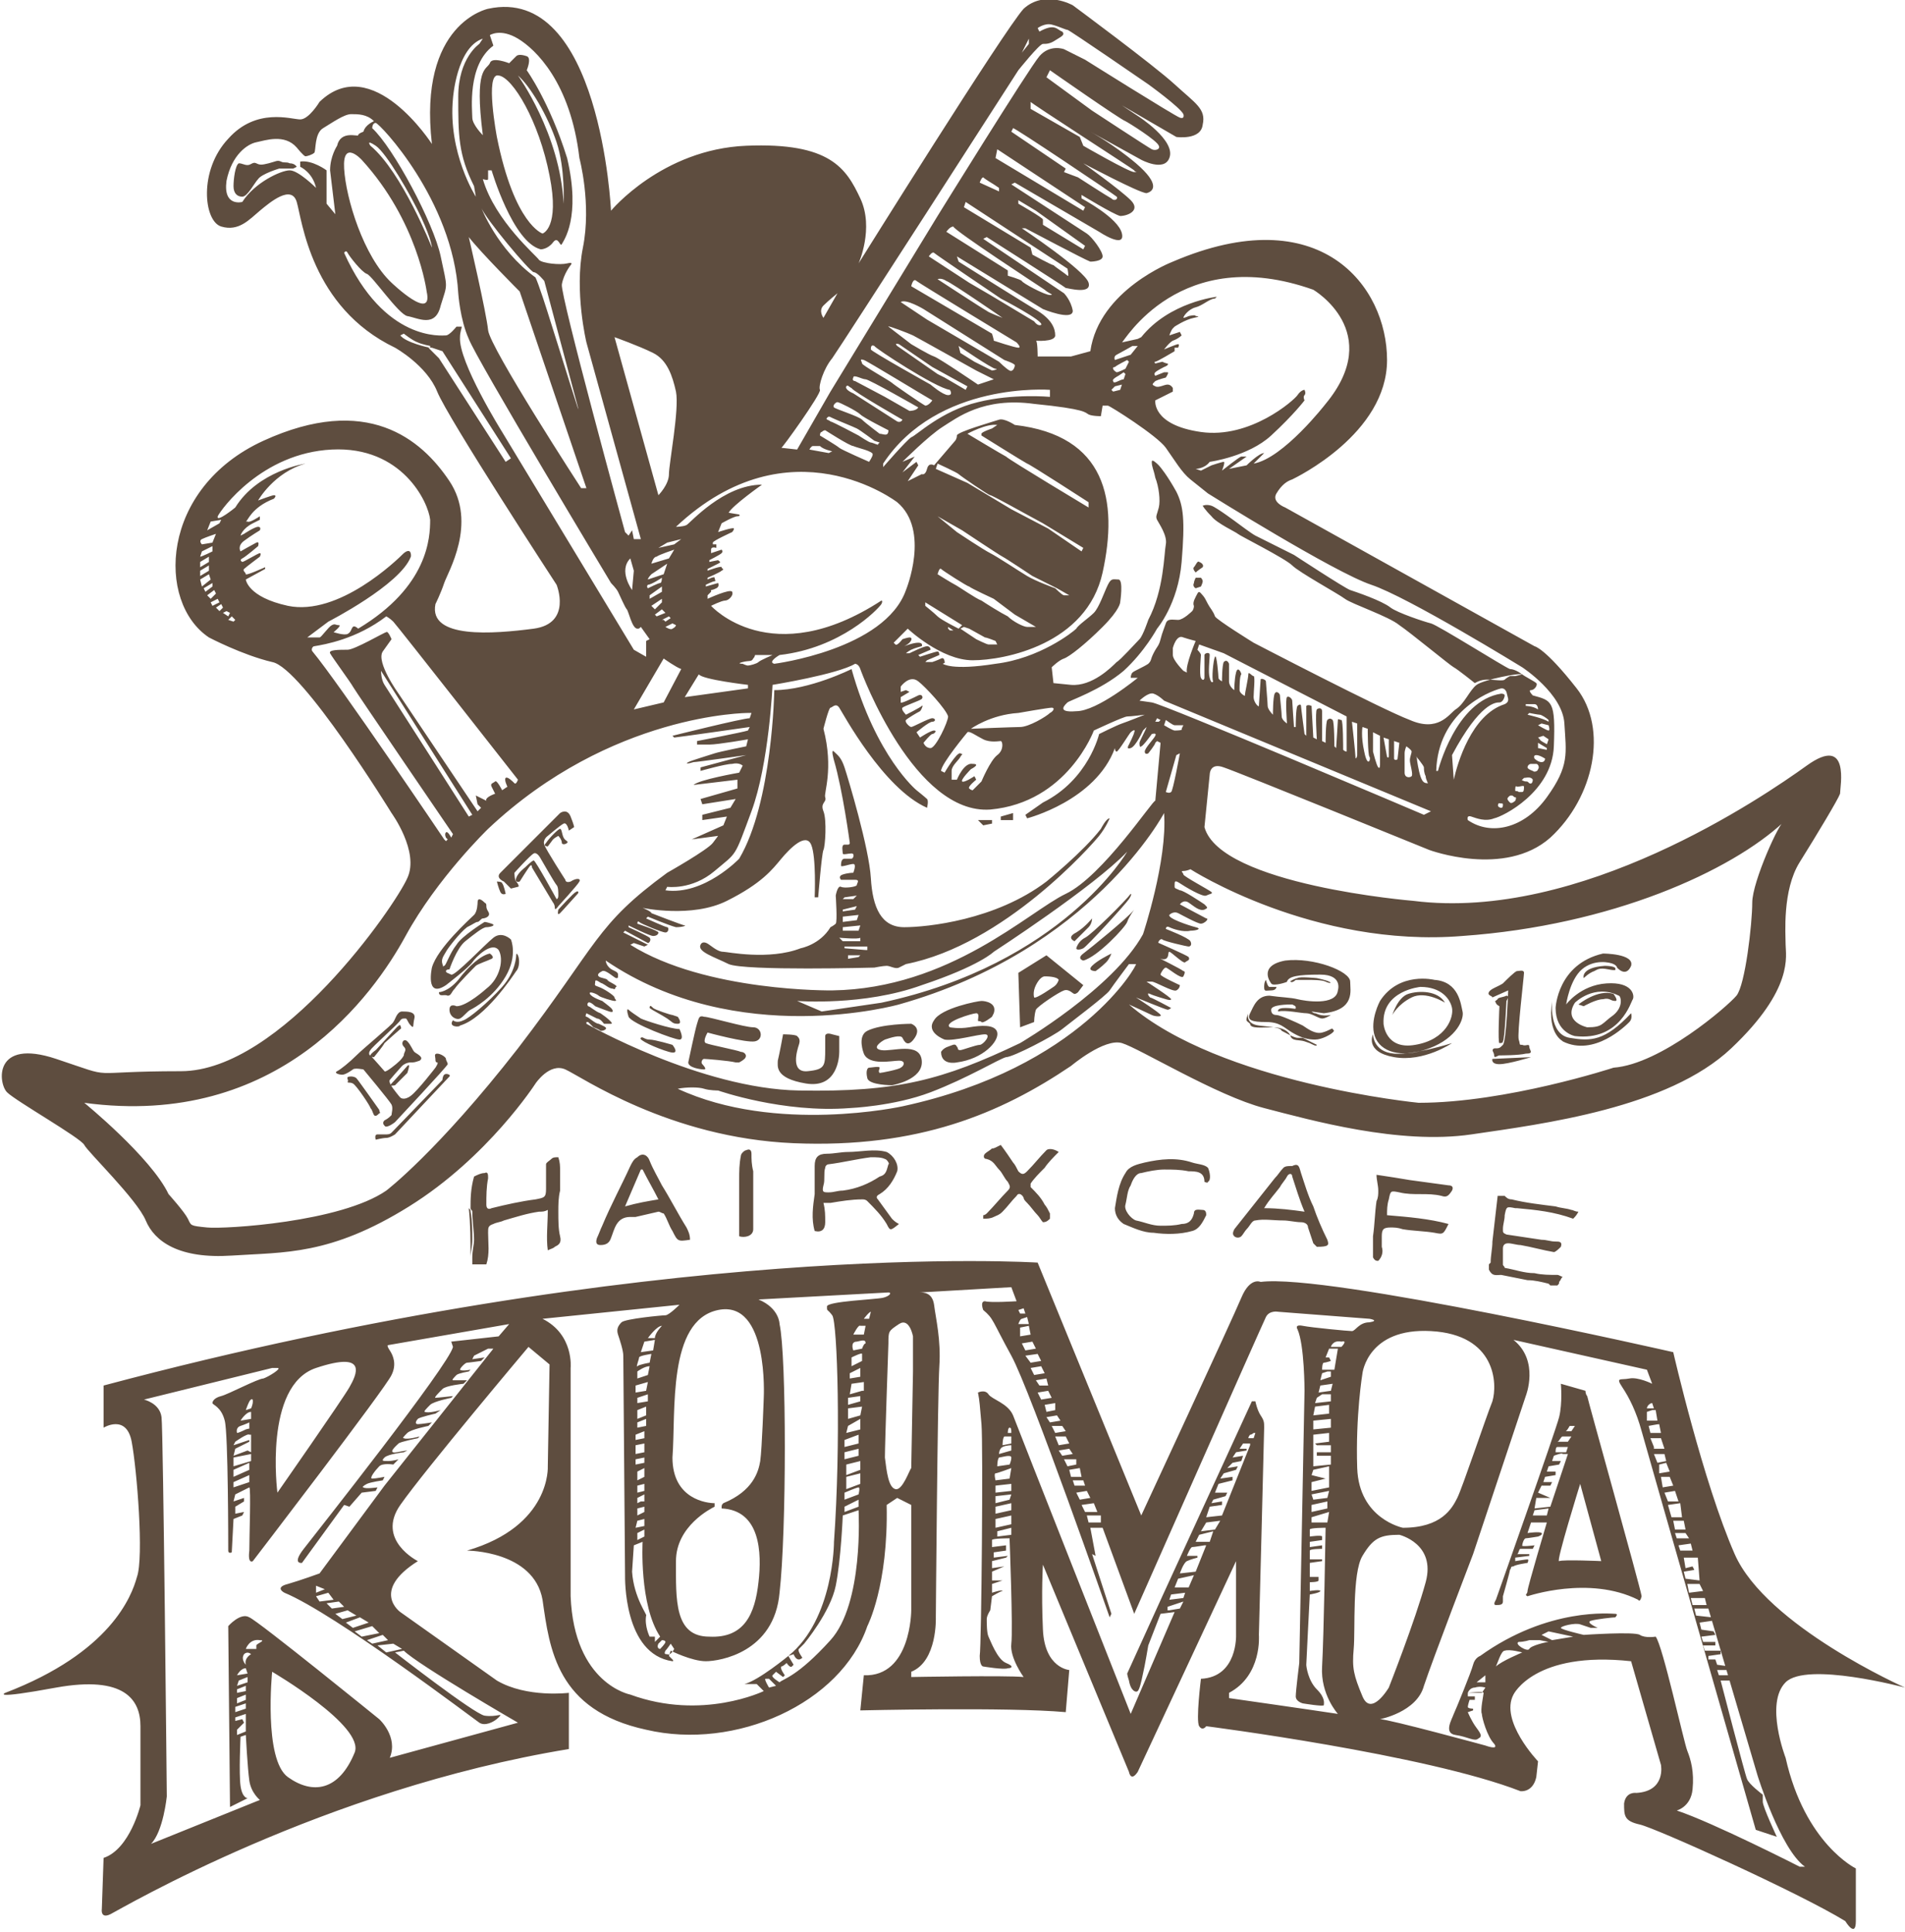 <?xml version="1.0" encoding="utf-8"?>
<!-- Generator: Adobe Illustrator 26.0.2, SVG Export Plug-In . SVG Version: 6.00 Build 0)  -->
<svg version="1.1" id="レイヤー_1" xmlns="http://www.w3.org/2000/svg" xmlns:xlink="http://www.w3.org/1999/xlink" x="0px"
	 y="0px" viewBox="0 0 108.5 110" style="enable-background:new 0 0 108.5 110;" xml:space="preserve">
<style type="text/css">
	.st0{fill:#5E4D3F;}
</style>
<path class="st0" d="M101.7,100.1c0,0-1.2-3.1,0-4.3c1.2-1.2,6.8,0.3,6.8,0.3s-7.9-3.5-9.7-7.6S95.3,77,95.3,77s-19.7-4.5-23.5-4
	c0,0-0.6-0.3-1.1,0.9S65,86.3,65,86.3l-5.9-14.4c0,0-21.7-1.4-53.2,7v2.4c0,0,1.3-0.8,1.6,0.8s0.7,6.6,0.3,7.7
	c-0.3,1.1-1.5,4.3-7.5,6.6c0,0-0.9,0.4,2.9-0.3C7.1,95.4,8,96.8,8,98.3s0,4.5,0,4.5s-0.6,2.5-2.1,3l-0.1,2.9c0,0-0.1,0.6,0.5,0.3
	c0.6-0.3,12.1-7.1,26.1-9.4v-3.2c0,0-2.4,0.3-4.1-0.7l-5.5-3.9c0,0-1.7-1.2,1-2.9c0,0-2.4-1.2-1-3.2s7.3-9,7.3-9l1.2,1l-0.1,5.8
	c0,0,0.2,3.4-4.6,4.8c0,0,3.8,0,4.3,2.8c0.4,2.8,0.8,6.3,5.9,7.4c5.1,1.2,11.1-1.5,12.6-5.9c0,0,1.2-2.3,1.1-6.9l0.6-0.4l0.8,0.4v6
	c0,0,0,3.8-2.7,3.7l-0.2,2c0,0,8.4-0.2,11.7,0.1l0.2-2.4c0,0-1.4-0.1-1.5-2.3c-0.1-2.2,0-3.7,0-3.7l4.9,11.8c0,0,0.1,0.6,0.5,0
	l5.6-12v4.2c0,0,0.1,2.4-2,2.5c0,0-0.3,2.4-0.1,2.7c0.2,0.3,0.4,0,0.4,0s12.5,1.6,17.9,3.7c0,0,0.7,0.1,0.9-0.8
	c0.1-0.9,0.1-0.9,0.1-0.9s-2.2-2.3-1.4-3.8c0,0,1.2-2.5,6.7-1.9l1.7,5.9c0,0,0.3,1.5-1.4,1.6c0,0-0.6-0.1-0.7,0.6c0,0.7,0,1,0.9,1.2
	c0.9,0.2,9.1,3.9,11.7,5.5c0,0,0.6,1,0.6,0c0-1,0-3,0-3S102.8,105,101.7,100.1z M18,77.9c3-1,2.3,0.4,1.9,1.1S15.8,85,15.8,85
	S15,78.9,18,77.9z M14.6,93.7c0,0.2,0,0.2,0,0.2h-0.6c0,0,0.2-0.6,0.8-0.5C15.2,93.4,14.6,93.6,14.6,93.7z M13.8,97.9L13.4,98v-0.2
	l0.6-0.2v1l-0.5,0.2v-0.3l0.4-0.4L13.8,97.9z M13.4,97.5v-0.3L14,97v0.3L13.4,97.5z M13.5,97v-0.3l0.5-0.2l0,0.3L13.5,97z
	 M13.5,96.4v-0.2L14,96v0.3L13.5,96.4z M13.5,96l0.1-0.3l0.5-0.2v0.3L13.5,96z M13.5,95.4c0,0,0.2-0.4,0.5-0.4l0.1,0.3L13.5,95.4z
	 M14,94.8c0,0-0.3-0.3-0.1-0.6c0.2-0.2,0.4,0,0.4,0S13.9,94.4,14,94.8z M20.2,99.8c-0.9,2.2-2.4,2.4-3.8,1.4c-1.4-1-0.9-6-0.9-6
	S20.8,98.3,20.2,99.8z M22.4,93.6l0.5,0.3L22,94.1l-0.5-0.4L22.4,93.6z M18.7,90.7l0.3,0.4l-0.8,0.1L18,90.9L18.7,90.7z M18,90.7
	v-0.4l0.5,0.2L18,90.7z M19.3,91.2l0.3,0.3l-0.7,0.1l-0.3-0.3L19.3,91.2z M19.8,91.7l0.5,0.3l-0.8,0.2l-0.4-0.3L19.8,91.7z
	 M20.5,92.1l0.5,0.3l-0.9,0.3l-0.4-0.3L20.5,92.1z M21.2,92.6l0.4,0.4l-1,0.2l-0.4-0.3L21.2,92.6z M21.8,93.1l0.3,0.3l-0.9,0.2
	l-0.3-0.2L21.8,93.1z M28.4,76.1l-2.7,0.3l0.1,0.3c-0.2,1-7.8,10.6-8.5,11.5S17.2,89,17.2,89l2.4-3.3l0.3,0.1l0.7-0.8l0.8-0.1
	l0.1-0.2c0,0-0.7,0.1-0.8,0c-0.1,0,0-0.1,0.2-0.2s0.9-0.2,0.9-0.2l0.1-0.2c0,0-0.5,0.1-0.7,0.1s0.2-0.5,0.4-0.7s0.8-0.1,0.8-0.1
	l0.3-0.3c0,0-0.3,0.1-0.6,0.1c-0.3,0-0.4,0-0.2-0.2c0.2-0.2,1.1-0.3,1.1-0.3l0.2-0.1c0,0-0.1,0-0.6,0.1c-0.6,0.1,0-0.4,0.1-0.5
	s1.1-0.3,1.1-0.3l0.1-0.1c0,0-0.7,0.2-0.9,0.1c-0.1,0,0-0.1,0.2-0.3c0.2-0.2,1.2-0.4,1.2-0.4l0.2-0.2c0,0-0.6,0.1-0.8,0.1
	s-0.1-0.2,0-0.3s1-0.3,1-0.3l0.3-0.2c0,0-0.7,0.2-0.9,0.1c-0.1,0,0.1-0.2,0.3-0.4s1.2-0.4,1.2-0.4l0.1-0.1c0,0-0.9,0.1-1,0.1
	c-0.1,0,0.2-0.3,0.4-0.5s1.2-0.3,1.2-0.3l0.2-0.2c0,0-0.7,0-0.8,0s0.1-0.2,0.2-0.3s0.7-0.2,0.7-0.2l0.1-0.1c0,0-0.5,0.1-0.6,0
	c0-0.1,0.3-0.4,0.4-0.4s0.8-0.1,0.8-0.1l0.2-0.2l-0.7,0.1l0.1-0.2l0.8-0.4h0.3l-6.2,7.8l-3.7,5c0,0-1.1,0.4-1.8,0.6
	c-0.8,0.2-0.2,0.5-0.2,0.5c2.9,1.2,10.8,7.2,11.1,7.4s0.8,0,1.1-0.3s-0.1,0-0.8-0.1c-0.6-0.1-5.1-3.6-5.1-3.6L23,94
	c0.8,0.8,6.5,4.1,6.5,4.1l-7.3,2c0.5-1.2-0.6-2.2-0.6-2.2s-6.9-5.6-7.4-5.8c-0.5-0.3-1.2,0.5-1.2,0.5l0.1,10.3l1-0.5
	c0,0-0.3,0-0.4-0.7s0-2.8,0-2.8l0.3-0.1c0,0,0.1,1.9,0.2,2.6s0.6,1.1,0.6,1.1L8.6,105c0.7-0.7,0.9-2.7,0.9-2.7S9.3,81.4,9.2,80.7
	c-0.1-0.8-1-1-1-1l7.3-1.8c0,0,0,0,0.3,0c0.3,0-0.5,0.5-0.8,0.6c-0.3,0-2,0.9-2.4,1c-0.4,0.1-0.5,0.3-0.5,0.4c0,0.1,0.5,0.2,0.7,1
	c0.2,0.7,0.2,7.2,0.2,7.4c0,0.2,0.2,0.1,0.2,0.1l0.1-1.9l0.5-0.2l0.1-0.2l-0.5,0.1l0-0.4l0.5-0.3l0-0.2l-0.6,0.2l0.1-0.4l0.8-0.4
	c0.1,0,0,2.8,0,3.6c-0.1,0.8,0.2,0.6,0.2,0.6s7.6-9.9,7.9-10.6c0.3-0.6,0.1-1.1-0.1-1.4s-0.1-0.3-0.1-0.3l6.9-1.2L28.4,76.1z
	 M13.3,84.1v-0.4l0.9-0.4v0.4L13.3,84.1z M14.2,84v0.4l-0.9,0.3v-0.3L14.2,84z M13.3,83.5V83l1-0.2v0.4L13.3,83.5z M14.1,82.6
	l-0.8,0.3l0.1-0.4l0.8-0.4V82l-0.9,0.3l0.1-0.2c0,0,0.7-0.5,0.8-0.4c0.1,0,0.1,0,0.1,0v1L14.1,82.6z M14,81.4c0,0-0.4,0.2-0.5,0.2
	c0,0-0.1-0.3,0.2-0.4s0.5-0.2,0.5-0.2l0,0.4C14.3,81.3,14,81.4,14,81.4z M13.7,80.9c0,0,0.3-0.5,0.6-0.5v0.4L13.7,80.9z M14,80.3
	c0,0,0.2-0.6,0.3-0.6c0,0,0.1-0.1,0.1,0.1c0,0.2-0.1,0.4-0.1,0.4L14,80.3z M97.2,91.4h-0.8L96.3,91h0.8L97.2,91.4z M97,90.6
	l-0.8,0.1l-0.1-0.5h0.7L97,90.6z M96.8,90L96,89.9l-0.1-0.4l0.6-0.1l-0.1-0.2l-0.4,0.1l-0.1-0.6h0.8L96.8,90z M96.4,88.3l-0.7,0
	L95.6,88l0.7-0.1L96.4,88.3z M96.2,87.6h-0.7l-0.1-0.3h0.6L96.2,87.6z M96,87.1h-0.6l-0.1-0.5h0.6L96,87.1z M95.8,86.4h-0.6L95,85.7
	l0.7-0.1L95.8,86.4z M95.4,84.9l0.2,0.6H95l-0.2-0.5L95.4,84.9z M95.3,84.6l-0.6,0.1l-0.1-0.6h0.5L95.3,84.6z M95.1,83.8l-0.6,0.1
	v-0.5l0.4-0.1L95.1,83.8z M94.9,83.2l-0.5,0.1l-0.2-0.5h0.6L94.9,83.2z M94.2,82.4L94,81.9l0.6,0l0.2,0.6H94.2z M94.5,81.1l0.1,0.5
	H94l-0.1-0.4C93.9,81.2,94.4,81.1,94.5,81.1C94.4,81.1,94.5,81.1,94.5,81.1z M94.4,80.9h-0.6c0,0,0-0.5,0-0.5s0.3-0.1,0.3-0.1h0.2
	L94.4,80.9z M94.1,79.9l0.1,0.3h-0.4c0,0,0-0.1,0.1-0.2C94,79.9,94.1,79.9,94.1,79.9z M81.5,75.8c3.7,0.2,3.8,3,3.5,4
	c-0.4,1-1.7,4.9-2,5.5S82.1,87,79.9,87c0,0-2.5-0.5-2.6-3.4c-0.1-3,0.3-5.4,0.3-5.4S77.9,75.6,81.5,75.8z M62.7,86.7H62l-0.1-0.4
	h0.8L62.7,86.7z M62.5,86.1h-0.7l-0.2-0.4l0.7-0.1L62.5,86.1z M62.1,85.3l-0.6,0.1L61.3,85l0.6-0.1L62.1,85.3z M61.8,84.6l-0.6,0
	l-0.1-0.3h0.6L61.8,84.6z M61.6,84.1L61,84.1l-0.1-0.4l0.6-0.1L61.6,84.1z M61.3,83.4l-0.5,0.1l-0.2-0.4l0.7,0L61.3,83.4z
	 M61.1,82.8l-0.6,0.1l-0.2-0.3l0.6-0.1L61.1,82.8z M60.9,82.2l-0.6,0.1l-0.2-0.5h0.6L60.9,82.2z M60.7,81.5l-0.6,0.1l-0.2-0.4l0.6,0
	L60.7,81.5z M60.4,80.9L59.8,81l-0.2-0.3l0.6-0.1L60.4,80.9z M60.1,80.3l-0.5,0.1L59.5,80l0.6-0.1L60.1,80.3z M59.9,79.6l-0.6,0.1
	l-0.2-0.4l0.6-0.1L59.9,79.6z M59.7,78.9l-0.5,0L59,78.6l0.6-0.1L59.7,78.9z M58.9,78.3l-0.2-0.4l0.6-0.1l0.2,0.4L58.9,78.3z
	 M59.1,77.1l0.2,0.4l-0.6,0.1l-0.3-0.4L59.1,77.1z M59,76.8l-0.6,0.1l-0.2-0.4l0.6-0.1L59,76.8z M58.7,76l-0.6,0.1c0,0,0-0.4,0-0.5
	c0,0,0.5-0.1,0.5-0.1L58.7,76z M58.6,75.4h-0.2H58c0,0,0.1-0.3,0.2-0.3c0,0,0.3-0.1,0.3-0.1L58.6,75.4z M58.4,74.8h-0.1l-0.2,0
	L58,74.6l0.3-0.1L58.4,74.8z M40.9,74.6c2.9-0.6,2.6,5,2.6,5s-0.1,2.9-0.2,3.6c-0.1,0.6-0.4,1.7-2.1,2.4c-0.1,0.1-0.1,0.1-0.1,0.3
	c2.2,0.1,2.3,2.5,2.1,4.2c-0.2,1.8-0.8,3.2-2.8,3.1c-2,0-1.9-2.1-1.9-4.3c0-2,2-3,2.2-3.1c0-0.1,0,0,0-0.2c-0.4,0-2.4-0.2-2.4-2.6
	C38.5,80.4,38,75.2,40.9,74.6z M43.8,96.1c0,0-0.3-0.5-0.2-0.5c0.1,0,0.2,0,0.2,0l0.4,0.4L43.8,96.1z M47.3,93.4
	c-1.9,2.1-2.7,2.2-2.9,2.4c0,0-0.5-0.3-0.4-0.4c0.1-0.1,0.2-0.2,0.2-0.2l0.4,0.3l0.1-0.1c0,0-0.3-0.4-0.2-0.5c0.1,0,0.3-0.2,0.3-0.2
	s0.2,0.3,0.3,0.2s0.1-0.1,0.1-0.1l-0.3-0.5l0.3-0.1c0,0,0.1,0.3,0.3,0.3c0.1,0,0.2-0.1,0.2-0.1s-0.3-0.4-0.2-0.5s0.3-0.3,0.3-0.3
	s1.5-1.8,1.8-3.3s0.4-4,0.4-4l0.9-0.3C48.9,86.1,49.2,91.3,47.3,93.4z M48.9,85.8l-0.8,0.3v-0.3l0.8-0.4V85.8z M48.9,85.1l-0.8,0.3
	V85c0,0,0.7-0.3,0.8-0.3S48.9,85.1,48.9,85.1z M49,84.5l-0.8,0.3v-0.7l0.8-0.2V84.5z M49,83.7l-0.8,0.3v-0.6l0.8-0.2V83.7z
	 M48.9,82.9l-0.8,0.2v-0.4l0.8-0.2L48.9,82.9z M48.9,82.2l-0.8,0.2V82l0.8-0.3L48.9,82.2z M49,81.4l-0.8,0.2l0.1-0.4l0.7-0.4
	C49,80.8,49,81.4,49,81.4z M49,80.6l-0.7,0.2v-0.6l0.8-0.1L49,80.6z M49,79.8L48.3,80v-0.4l0.7-0.1V79.8z M49.1,79.2l-0.7,0.2
	l0.1-0.6l0.7-0.1V79.2z M49,78.4l-0.6,0.1v-0.3l0.6-0.3L49,78.4z M49.1,77.5l-0.6,0.3v-0.5c0,0,0.6-0.3,0.6-0.2S49.1,77.5,49.1,77.5
	z M49.1,76.8l-0.5,0.1c0,0-0.2-0.5,0.2-0.5c0.4-0.1,0.5-0.1,0.5,0.1C49.2,76.5,49.1,76.8,49.1,76.8z M49.2,76h-0.6
	c0,0,0.3-0.6,0.4-0.5c0.1,0,0.3,0,0.3,0L49.2,76z M49.5,75.1h-0.3c0,0,0.3-0.4,0.4-0.4L49.5,75.1z M50.3,73.9
	c-0.4,0.1-3.2,0.2-3.2,0.5s0,0.1,0.3,0.5s0.5,7.3,0.1,12.9c0,0,0,4.4-2.6,6.5c0,0-1.7,1.4-2.5,1.6h0.7l0.4,0.4c0,0-3.5,1.7-7.6,0.2
	c0,0-3.2-0.6-3.4-5.6l0-13c0,0,0.2-1.9-1.6-2.8l7.8-0.8c0,0-0.6,0.6-0.8,0.6s-2.3,0.2-2.5,0.4c-0.2,0.2-0.3,0.4-0.2,0.7
	c0.1,0.3,0.3,0.9,0.3,1.2c0,0.3,0.1,12.4,0.1,12.5s-0.1,4.5,2.7,4.9c0,0,0.1,0,0-0.1c-0.1-0.1-0.2-0.2-0.2-0.2l0.1-0.3
	c0,0,1.2,0.6,2,0.6c0.8,0,3.9-0.5,4.2-3.9c0.4-3.5,0.4-13.5,0-15.3c0,0,0-0.9-1.2-1.4l7.4-0.4C50.8,73.6,50.7,73.8,50.3,73.9z
	 M36,89.5l0.1-1.5l0.5-0.2c0,0-0.2,3.6,1,5.4l-0.3,0.3l0-0.3h-0.3c0,0-0.3-0.6-0.2-1.2C36.9,92,36.1,91,36,89.5z M37.3,76.3
	l-0.1,0.6L36.5,77l0.2-0.6L37.3,76.3z M36.9,76.2c0,0,0.5-0.7,0.8-0.7c0,0-0.4,0.4-0.4,0.7H36.9z M37.1,77.1L37,77.6
	c0,0-0.6,0.1-0.7,0.2c-0.1,0.1,0.1-0.4,0.1-0.5S37.1,77.1,37.1,77.1z M37,77.8l-0.1,0.5l-0.6,0.2l0-0.4C36.3,78.1,36.7,77.8,37,77.8
	z M36.9,78.7l-0.1,0.5l-0.6,0.1l0-0.4L36.9,78.7z M36.9,79.4l0,0.4l-0.6,0.1v-0.3L36.9,79.4z M36.3,80.3l0.5-0.2v0.5l-0.5,0.2
	L36.3,80.3z M36.8,80.8l0,0.4l-0.5,0.1V81L36.8,80.8z M36.7,81.5l0,0.4L36.2,82v-0.3L36.7,81.5z M36.7,82.2l0,0.5l-0.5,0.1v-0.5
	L36.7,82.2z M36.7,83l0,0.3l-0.5,0.1v-0.3L36.7,83z M36.7,83.6l0,0.5l-0.4,0.2l0-0.5L36.7,83.6z M36.7,84.5v0.4L36.3,85l0-0.4
	L36.7,84.5z M36.7,85.1v0.4h-0.2l-0.2,0.1v-0.3L36.7,85.1z M36.7,85.8l0,0.3l-0.4,0.2l0-0.4L36.7,85.8z M36.3,86.6l0.4-0.1l0,0.4
	L36.2,87L36.3,86.6z M36.7,87.1v0.4l-0.4,0.2v-0.4L36.7,87.1z M37.5,93.6c0.1-0.1,0.2-0.2,0.2-0.2s0.2,0,0.2,0.1s-0.3,0.4-0.3,0.4
	C37.5,93.9,37.4,93.8,37.5,93.6z M37.9,94c0.1-0.1,0.3-0.4,0.3-0.4l0.2,0.3c0,0-0.2,0.4-0.4,0.3C37.9,94.2,37.8,94.2,37.9,94z
	 M51,84.8c-0.4-0.1-0.5-1-0.6-1.8c0-0.8,0.2-6.5,0.2-6.5c0-0.7,0-0.7,0.6-1.1s0.8,0.7,0.8,0.7v2c0,0-0.1,5.3-0.1,5.5
	C51.8,83.7,51.4,84.9,51,84.8z M67.2,91.6l-0.6,0.1h-0.1v-0.2l0.9-0.3L67.2,91.6z M67.4,91l-0.8,0.1l0.1-0.3l0.8-0.1L67.4,91z
	 M67.7,90.4l-0.8,0l0.2-0.5l0.9-0.2L67.7,90.4z M68.1,89.5l-0.9,0.1c0,0,0.2-0.6,0.4-0.7c0.2-0.1,0.6-0.2,0.6-0.2v-0.1h-0.6
	c0,0,0.2-0.5,0.3-0.5s0.7-0.1,0.7-0.1h0.1L68.1,89.5z M68.9,87.8l-0.8,0l0.2-0.4l0.8-0.2L68.9,87.8z M69.2,87.1l-0.8,0.1l0.3-0.5
	l0.8-0.1L69.2,87.1z M69.6,86.3l-0.9,0.1l0.2-0.6l0.7-0.1l0-0.2l-0.6,0.1l0.1-0.2l0.7-0.2l0.1-0.2L69.2,85l0.2-0.5l0.8-0.2v-0.2
	l-0.7,0.1l0.2-0.3l0.7-0.2l0.1-0.2l-0.6,0.1l0.3-0.3l0.5-0.1l0.1-0.3l-0.6,0.1l0.2-0.3l0.6-0.1v-0.1h-0.4l0.2-0.3h0.3h0.1v0.1
	L69.6,86.3z M71.1,81.9c0,0,0-0.1,0.1-0.2c0.1,0,0.2-0.1,0.2-0.1h0.1l-0.1,0.3H71.1z M75,82.3l0.8,0v0.4l-0.8,0l0,0.2l0.8,0v0.5
	l-1,0.1l0-1.8l0.9-0.1v0.5l-0.8,0.1L75,82.3z M75.7,86.1l-0.1,0.6h-0.9v-0.3L75.7,86.1z M74.7,86.1v-0.4l0.9-0.2v0.4L74.7,86.1z
	 M75.6,85.3l-0.8,0.1l-0.1-0.3l1-0.2L75.6,85.3z M74.7,84.9v-0.5l0.8-0.2L74.7,84l0.1-0.3l0.9-0.2v1.2L74.7,84.9z M74.8,81.4v-0.5
	l1-0.1v0.5L74.8,81.4z M75.7,80.5l-0.9,0.1l0.1-0.5l0.8-0.1L75.7,80.5z M74.9,79.9l0.1-0.3l0.3-0.2h0.5v0.4L74.9,79.9z M75.1,79.3
	l0.1-0.4l0.7-0.1l-0.1,0.4L75.1,79.3z M75.2,78.6l0.1-0.4l0.3-0.1h0.2v0.3L75.2,78.6z M75.3,78c0,0,0-0.4,0.1-0.4
	c0.1,0,0.4-0.1,0.4-0.1l-0.1-0.2h-0.2c0,0,0.2-0.5,0.2-0.5s0.5,0,0.5,0S76.1,77.4,76,78L75.3,78L75.3,78z M76.4,76.7l-0.6,0
	c0,0,0.1-0.4,0.6-0.3C76.8,76.3,76.4,76.7,76.4,76.7z M74.2,75.5c-0.5-0.1-0.3,0.2-0.3,0.2c0.4,0.9,0.4,3.5,0.4,3.5L74,94.7
	c0,0-0.2,1.6-0.2,1.9c0,0.3,0.4,0.4,0.4,0.4s1.2,0.2,1.2,0.1s0.1-0.4-0.4-0.9s-0.6-1.3-0.6-1.4c0-0.1,0.2-4,0.2-4s0.6-0.1,0.6-0.2
	c0-0.1-0.6,0-0.6,0l0-0.5c0,0,0.5,0,0.5-0.1c0-0.1,0-0.2,0-0.2h-0.5l0-0.8l0.7-0.1l0-0.1l-0.7,0c0,0,0-0.4,0-0.5
	c0-0.1,0.7-0.1,0.7-0.1l0-0.2l-0.7,0.1c0,0,0-0.3,0-0.3c0,0,0.7-0.1,0.7-0.1s0-0.1,0-0.2s-0.7,0-0.7,0v-0.4c0-0.1,0.9-0.1,0.9-0.1
	s-0.1,6.2-0.2,7.9c-0.1,1.6,0.9,2.7,0.9,2.7c-1.3-0.2-6.2-0.9-6.2-0.9l0-0.3c1.9-1,1.7-3.3,1.7-3.3s0.3-11.5,0.3-11.8
	c0-0.3,0-0.4-0.2-0.7c-0.2-0.3-0.3-0.8-0.3-0.8l-0.2,0l-5.1,11.1l-2,4.4c0,0,0,0.1,0.1,0.4c0.1,0.6,0.4,0.7,0.5,0.6s0.2-0.5,0.3-1
	c0.1-0.4,0.3-1.6,0.3-1.6l0.7-1.8l0.8-0.1l-2.5,5.8c0,0-6.4-16.2-6.7-17c-0.3-0.7-1.2-0.9-1.4-1.2c-0.2-0.3-0.6-0.1-0.6-0.1
	c0.1,0.5,0.1,0.7,0.2,1.8s0,12.6-0.1,13.2c0,0.6,0.2,0.6,0.2,0.6s1.2,0.2,1.4,0.1c0.2,0,0.4-0.1-0.1-0.3c-0.5-0.2-0.9-1.3-1-1.5
	c-0.1-0.2-0.1-0.8-0.1-1c0-0.2,0.2-0.5,0.2-0.5l0.1-0.8c0,0,0.5-0.3,0.6-0.3c0-0.1-0.6,0.1-0.6,0.1v-0.5l0.6-0.2l-0.6,0v-0.5
	l0.7-0.3l-0.7,0.1l0-0.4l0.8-0.2l0.1-0.1l-0.8,0.1l0-0.3l0.7-0.1l0-0.3l-0.8,0.1c0,0,0-0.3,0-0.4c0-0.1,1-0.1,1-0.1s0.2,5.2,0.1,6
	c-0.1,0.8,0.7,1.9,0.7,1.9c-1-0.1-6.4,0-6.4,0v-0.3c1.5-0.6,1.4-3.1,1.4-3.1s0.1-12.8,0.2-14.3s-0.2-2.7-0.3-3.5
	c-0.1-0.7-0.6-0.7-0.8-0.7l-0.1,0c0,0,0,0,0.1,0l5.2-0.3l0.3,0.8c0,0-1.5,0.1-1.8,0c-0.3,0-0.1,0.5-0.1,0.5c0.6,0.5,0.5,0.6,1.6,2.6
	c1.1,2,5.6,14.9,5.6,14.9l0.1-0.2l-1.1-3.4l0.2,0.1L62.1,87l0.7,0l1.8,4.9c0,0,7.3-16.5,7.5-16.9s0.7-0.3,0.7-0.3l5.2,0.4
	c0,0,0.6,0.1,0,0.2c-0.6,0-0.8,0.5-1,0.5S74.7,75.6,74.2,75.5z M56.7,87v-0.5l0.9-0.2v0.5L56.7,87z M57.6,87l0,0.4l-0.8,0.1v-0.3
	L57.6,87z M56.7,86.2v-0.4l0.9-0.2v0.4L56.7,86.2z M57.5,85.4l-0.8,0.2v-0.4l0.9-0.1L57.5,85.4z M56.7,85v-0.4l0.9-0.1v0.4L56.7,85z
	 M57.5,84.2l-0.8,0.1c0,0-0.1-0.4,0-0.4c0.1,0,0.9-0.3,0.9-0.3L57.5,84.2z M56.8,83.5c0,0,0-0.4,0.1-0.5c0.1,0,0.7-0.2,0.7,0
	c0,0.2-0.1,0.4-0.1,0.4L56.8,83.5z M56.9,82.8c0,0,0-0.3,0.2-0.4c0.2-0.1,0.5-0.1,0.5-0.1v0.3L56.9,82.8z M57.1,82.3
	c0,0,0-0.4,0.1-0.5c0.1,0,0.4,0,0.4,0v0.4L57.1,82.3z M57.4,81.6c0,0,0-0.3,0.1-0.3s0.1,0.1,0.1,0.3H57.4z M77.6,96.6
	c-0.5-1.2-0.6-1.6-0.5-2.7c0.1-1.1-0.1-4.3,0.5-5.3s1-1.2,2.1-1.2c0,0,2.1,0.5,1.5,2.7c-0.6,2.2-2.1,6-2.1,6S78.1,97.8,77.6,96.6z
	 M85.2,94.9C85.2,94.9,85.2,95,85.2,94.9C85.2,94.9,85.2,94.9,85.2,94.9c0.1-0.2,0.3-0.9,0.5-0.9c0.3-0.1,1,0.1,1,0.1
	S85.5,94.6,85.2,94.9z M87.1,93.9c-0.1,0.2-0.9-0.3-0.6-0.4c0.3,0,0.6-0.1,0.6-0.1h0.6l0.5,0.1C88.1,93.5,87.2,93.7,87.1,93.9z
	 M88.4,93.4l-0.6-0.3l0.4-0.2l1.4,0.3L88.4,93.4z M102.5,106.3c0,0-4.9-2.5-7-3.2c0,0,0.8-0.2,0.9-1.2c0.1-1-0.1-1.7-0.3-2.2
	s-1.4-6-1.8-6.5c0,0-0.6,0.1-0.9-0.1s-3.2,0-3.2,0s-1.3-0.3-1.3-0.4c0-0.1,0.8-0.3,1.1-0.2c0.3,0.1,0.6,0.2,0.6,0.2c0,0,0.4,0,0.4,0
	s-0.7-0.3-0.4-0.4c0.3-0.1,1.3-0.2,1.4-0.2c0,0,0.2-0.2,0-0.2c-0.2,0-3.8-0.4-7.7,2.4c0,0-0.3,0.1-0.4,0.5c-0.1,0.4-1,2.6-1.1,2.8
	c-0.1,0.3-0.6,1.1,0.1,1.2c0.7,0.1,1.1,0.4,1.3,0.2c0.2-0.1,0.2-0.2-0.1-0.6c-0.3-0.4-0.5-0.9-0.5-0.9l0.3-0.1l0-0.1
	c0,0-0.3,0-0.3-0.1s0.1-0.4,0.1-0.4s0.3,0,0.3,0s0-0.2,0-0.2s-0.4,0-0.4,0s0-0.2,0-0.2s0.9-0.1,0.9,0c0,0.1-0.2,1-0.1,1.2
	c0,0.2,0.3,1.3,0.7,1.7c0.3,0.4-0.5,0.1-0.5,0.1s-5.5-1.5-6-1.5c0,0,2.1-0.4,2.5-1.9c0.5-1.5,2.8-7.5,2.8-7.5l3-9c0,0,0.8-2-0.7-3.2
	l7.6,1.7l0.3,0.8c0,0-0.8-0.4-1.3-0.3s-0.8-0.1-0.4,0.5s0.8,1.4,1.1,2.5s6.5,22.7,6.5,22.7l1.2,0.4c0,0-0.8-1.7-0.8-2
	c0-0.3,0-0.4,0-0.4s-0.8-0.6-0.9-0.9c-0.1-0.2-1.5-5.6-1.5-5.6l0.6,0l0-0.3h-0.7l-0.1-0.3l0.7,0v-0.2l-0.7-0.1l-0.1-0.3l0.7,0
	L98,94.5l-0.7,0l0-0.2l0.7-0.1l0-0.2L97.1,94l-0.1-0.3l0.7,0l0-0.2l-0.7,0l-0.1-0.3l0.8-0.1l-0.1-0.2l-0.7-0.1l-0.1-0.4l0.7-0.1
	l0-0.2L96.6,92l-0.1-0.4l0.8,0l2.8,9.5c0,0,1.3,4.2,2.7,5.2L102.5,106.3L102.5,106.3z M84.1,95.8l0.5-0.4v0.4H84.1z M84.6,96.1
	l-0.2,0.3h-0.8c0,0,0.1-0.3,0.4-0.3C84.3,96,84.6,96.1,84.6,96.1z M90.4,79.5c-0.1-0.1-0.1-0.3-0.1-0.3l-1.4-0.4
	c0,0,0.1,1.1-0.1,1.9c-0.2,0.8-3.6,10.4-3.6,10.4s-0.2,0.3,0,0.3c0.2,0,0.4,0,0.4-0.2s0-0.3,0-0.3s0.4-1.4,0.4-1.5
	c0.1-0.1,0-0.2,0.2-0.2C86.3,89.1,87,89,87,89s0.1-0.2,0-0.2c-0.1,0-0.7,0.1-0.7,0.1l0-0.2l0.8-0.1l0-0.1c0,0-0.8,0-0.7,0
	s0.1-0.3,0.2-0.3c0.1,0,0.7,0,0.7,0l0.1-0.2c0,0-0.8,0.1-0.7,0c0-0.1,0.1-0.4,0.2-0.4s0.7-0.1,0.7-0.1s0.3-0.1,0.2-0.2s-0.8,0-0.8,0
	l0.2-0.6c0,0,0.8,0,0.9,0c0,0,0,0,0,0s-1.1,3.7-1.1,3.9c0,0.2-0.2,0.2,0,0.3c0,0,3.5-1.2,6.3,0.2c0,0,0.1,0.2,0.2-0.2
	C93.4,90.3,90.4,79.6,90.4,79.5z M89.4,81.2c0.1,0,0.3,0,0.3,0l-0.2,0.3h-0.4C89.2,81.6,89.4,81.2,89.4,81.2z M89,81.8
	c0.1,0,0.5,0,0.5,0l-0.2,0.3h-0.6C88.8,82.1,88.9,81.8,89,81.8z M88.7,82.4c0.1,0,0.6,0,0.6,0l-0.1,0.3h-0.6
	C88.6,82.6,88.6,82.4,88.7,82.4z M88.1,86.3h-0.8l0.1-0.3l0.8-0.1L88.1,86.3z M87.4,85.9l0.1-0.6l0.8,0L87.6,85l0.2-0.4h0.5l0.1-0.2
	h-0.5l0.1-0.3l0.6-0.1v-0.2h-0.5l0.1-0.3l0.6-0.1l0.1-0.2h-0.5l0.1-0.3c0,0,0.5-0.2,0.5-0.1c0,0,0.3,0,0.3,0l-1,3L87.4,85.9z
	 M88.8,88.9c-0.2,0.1,1.2-4.4,1.2-4.4l1.2,4.4C91.3,88.9,89,88.8,88.8,88.9z M85.7,68.1c0.1,0.1,0.2,0.2,0.4,0.2
	c0.8,0.2,1.7,0.3,2.5,0.4c0.3,0.1,0.6,0.1,0.9,0.2c0.1,0,0.2,0.1,0.4,0.1c-0.1,0.2-0.2,0.3-0.3,0.4c-1.1-0.4-2.1-0.5-3.2-0.6
	c0,0-0.1,0-0.1,0c-0.5-0.1-0.5-0.1-0.6,0.4c0,0.3-0.1,0.5-0.1,0.8c0,0.2,0,0.2,0.2,0.3c0.7,0.1,1.3,0.2,2,0.3c0.3,0,0.5,0.1,0.8,0.1
	c0.2,0,0.4,0,0.3,0.3c-0.1,0.1-0.3,0.3-0.4,0.3c-0.6-0.1-1.3-0.3-1.9-0.4c-0.2,0-0.5-0.1-0.7-0.1c-0.2,0-0.3,0.1-0.3,0.3
	c0,0.3,0,0.6,0,0.9c0,0.1,0.1,0.1,0.1,0.2c0.6,0.1,1.1,0.3,1.7,0.3c0.4,0.1,0.9,0.1,1.3,0.1c0.1,0,0.2,0.1,0.3,0.1
	c-0.1,0.1-0.1,0.2-0.2,0.3c0,0.1,0,0.1-0.1,0.2c-0.1,0-0.3,0-0.4,0c0,0-0.1-0.1-0.1-0.1c-0.4-0.1-0.8-0.2-1.2-0.2
	c-0.5-0.1-1-0.2-1.5-0.3c-0.3,0-0.5,0.1-0.7-0.3c0-0.1,0-0.2,0-0.3c0,0,0.1-0.1,0.1-0.1c0-0.4,0.1-0.8,0.1-1.2
	c0.1-0.9,0.2-1.7,0.3-2.6C85.3,68.1,85.5,68.1,85.7,68.1z M42.1,69.8c0-0.9,0-1.7,0-2.6c0-0.5,0-0.9,0.1-1.4c0-0.1,0.2-0.3,0.3-0.3
	c0.2-0.1,0.3,0,0.3,0.2c0,0.3,0,0.6,0.1,1c0,0.7,0,1.5,0,2.2c0,0.4,0,0.7,0,1.1c0,0.4-0.5,0.5-0.8,0.4C42.1,70.1,42.1,70,42.1,69.8z
	 M26.8,68.8c0,0.1,0.1,0.1,0.1,0.2c0,0.5,0.1,1.1,0.1,1.6c0,0.3-0.1,0.6-0.1,1c0,0.1,0,0.2,0,0.4c0.3,0,0.5,0,0.8,0
	c0.2-0.6,0.1-1.2,0.1-1.8c0-0.3,0-0.4,0.3-0.5c0.2-0.1,0.4-0.1,0.6-0.2c0.7-0.2,1.3-0.4,2-0.5c0.2,0,0.3,0,0.5-0.1
	c0,0.8-0.1,1.6,0,2.3c0.2-0.1,0.3-0.1,0.4-0.2c0.2-0.1,0.4-0.2,0.3-0.6c-0.1-0.4-0.1-0.9-0.1-1.4c0-0.4,0-0.8,0.1-1.2
	c0-0.4,0-0.7,0-1.1c0-0.3,0-0.5-0.1-0.8c-0.2,0-0.3,0-0.4,0.1c-0.1,0.1-0.3,0.2-0.3,0.3c0,0.5,0,1,0,1.4c0,0.5-0.1,0.5-0.6,0.6
	c-0.8,0.1-1.7,0.3-2.5,0.5c-0.2,0.1-0.3,0-0.3-0.2c0-0.5,0-1,0.1-1.5c0-0.2,0-0.4-0.2-0.3c-0.2,0-0.4,0.1-0.6,0.2
	C26.8,67.7,26.8,68.3,26.8,68.8z M26.8,71.6c0-0.3,0.1-0.6,0.1-1c0-0.5,0-1.1-0.1-1.6c0-0.1,0-0.1-0.1-0.2
	C26.8,69.7,26.8,70.7,26.8,71.6z M39.1,69.9c-0.5-0.8-0.9-1.6-1.4-2.4c-0.2-0.4-0.5-0.9-0.7-1.4c-0.1-0.3-0.4-0.5-0.7-0.2
	c-0.2,0.1-0.3,0.3-0.4,0.5c-0.5,1.1-1.1,2.2-1.6,3.4c-0.1,0.2-0.2,0.5-0.3,0.7c-0.1,0.3,0,0.4,0.2,0.4c0.3,0,0.5-0.1,0.6-0.4
	c0.2-0.5,0.3-1.2,1.1-1.2c0.1,0,0.2,0,0.3,0c0.4-0.1,0.9-0.2,1.3-0.3c0.1,0,0.2,0.1,0.3,0.1c0.2,0.3,0.3,0.7,0.5,1
	c0.3,0.6,0.3,0.6,1,0.5C39.3,70.3,39.2,70.1,39.1,69.9z M35.6,68.7c0.3-0.7,0.6-1.4,0.9-2.1c0,0,0.1,0,0.1,0
	c0.3,0.6,0.6,1.1,0.9,1.7C36.9,68.4,36.3,68.5,35.6,68.7z M50.8,69.4c-0.3-0.4-0.5-0.7-0.8-1.1c-0.1-0.1-0.1-0.2,0.1-0.3
	c0.5-0.3,0.8-0.8,1-1.3c0.1-0.4-0.2-0.9-0.6-1.1c-0.7-0.2-1.5,0-2.2,0c-0.4,0-0.8,0.1-1.2,0.1c-0.5,0-0.7,0.2-0.7,0.7
	c0,0.5,0,0.9,0,1.4c0,0.1,0,0.2,0,0.2c-0.1,0.7-0.2,1.4,0,2.1c0.4,0.1,0.6-0.1,0.6-0.5c0-0.4,0-0.7-0.1-1.1c0.2,0,0.3,0,0.4,0
	c0.6-0.1,1.2-0.2,1.8-0.2c0.1,0,0.2,0,0.3,0.1c0.4,0.4,0.8,0.8,1.1,1.3c0.2,0.4,0.2,0.4,0.7,0C51,69.6,50.9,69.5,50.8,69.4z
	 M48,67.8c-0.3,0-0.5,0.1-0.8,0.1c-0.3,0-0.4,0-0.3-0.4c0.1-0.3,0-0.7,0.1-1c0-0.1,0.1-0.2,0.2-0.2c0.8-0.1,1.6-0.3,2.4-0.4
	c0.3,0,0.6,0,0.8,0.1c0.1,0,0.3,0.3,0.2,0.3c-0.1,0.3-0.1,0.6-0.5,0.7C49.5,67.4,48.8,67.7,48,67.8z M78.5,71.8
	c0.2-0.2,0.3-0.5,0.2-0.8c0-0.2,0-0.4,0-0.6c0-0.4,0.1-0.5,0.5-0.5c0.2,0,0.4,0,0.7,0.1c0.6,0.1,1.2,0.1,1.8,0.2
	c0.5,0.1,0.5,0.1,0.8-0.5c-1.1-0.3-2.3-0.4-3.5-0.5c0-0.3,0-0.6,0.1-0.9c0.1-0.5,0.1-0.5,0.6-0.4c0.4,0.1,0.8,0.1,1.2,0.1
	c0.4,0,0.8,0,1.2,0.1c0.3,0.1,0.4,0,0.6-0.3c0.1-0.2,0-0.3-0.2-0.3c-0.7-0.1-1.5-0.2-2.2-0.3c-0.6-0.1-1.2-0.2-1.9-0.3
	c0,0.3,0.1,0.6,0.1,0.9c0,0.2,0,0.4-0.1,0.6c-0.1,0.7-0.1,1.3-0.2,2c0,0.4,0,0.8,0,1.2C78.3,71.8,78.4,71.8,78.5,71.8z M56.5,65.4
	c-0.1,0.1-0.3,0.2-0.4,0.3C56,65.8,56,66,56.2,66c0.4,0.1,0.5,0.4,0.7,0.6c0.2,0.2,0.3,0.5,0.5,0.7c0.1,0.2,0.2,0.3,0,0.5
	c-0.4,0.4-0.8,0.9-1.2,1.3c0,0-0.1,0.1-0.2,0.1c0,0.1,0,0.2,0,0.2c0.2,0,0.4,0,0.6-0.1c0.2-0.1,0.3-0.1,0.5-0.3
	c0.3-0.3,0.5-0.6,0.8-0.9c0.1-0.2,0.3-0.1,0.4,0.1c0,0.1,0.1,0.2,0.2,0.3c0.2,0.2,0.4,0.5,0.6,0.7c0.1,0.1,0.2,0.3,0.3,0.4
	c0.2,0,0.3-0.1,0.4-0.2c0-0.1,0-0.2,0-0.3c-0.1-0.2-0.2-0.4-0.3-0.5c-0.2-0.4-0.5-0.7-0.8-1c0,0,0-0.2,0-0.2
	c0.2-0.3,0.5-0.6,0.8-0.9c0.2-0.3,0.5-0.6,0.8-0.9c-0.3-0.2-0.6-0.2-0.7-0.1c-0.4,0.4-0.7,0.8-1.1,1.2c-0.2,0.2-0.3,0.2-0.5,0
	c-0.1-0.2-0.2-0.4-0.3-0.5c-0.2-0.3-0.4-0.6-0.7-1C56.6,65.4,56.6,65.4,56.5,65.4z M64,69.7c0.5,0.2,1.1,0.5,1.7,0.5
	c0.7,0.1,1.5,0.1,2.2-0.1c0.4-0.1,0.6-0.5,0.8-0.9c0-0.1,0-0.3-0.2-0.3c-0.2,0-0.5-0.1-0.5,0.2c-0.1,0.4-0.3,0.6-0.7,0.6
	c-0.4,0.1-0.8,0.1-1.2,0.1c-0.5,0-0.9-0.2-1.4-0.3c-0.3-0.1-0.7-0.6-0.6-0.9c0.1-0.4,0.1-0.8,0.3-1.1c0.1-0.3,0.3-0.7,0.6-0.7
	c0.4-0.1,0.9-0.2,1.3-0.2c0.5,0,0.9,0,1.4,0.1c0.4,0,0.9,0,0.9,0.6c0,0,0.2,0.1,0.2,0c0.2-0.1,0.1-0.6,0-0.8
	c-0.2-0.2-0.6-0.2-0.9-0.3c-0.9-0.3-1.8-0.2-2.7,0c-0.4,0.1-0.9,0.2-1.1,0.6c-0.4,0.6-0.5,1.4-0.6,2C63.5,69.2,63.7,69.5,64,69.7z
	 M75.6,70.6c-0.3-0.6-0.6-1.3-0.8-1.9c-0.3-0.6-0.5-1.3-0.7-1.9c-0.1-0.3-0.1-0.6-0.5-0.4c0,0,0,0-0.1,0c-0.1,0-0.3,0-0.4,0.1
	c-0.2,0.2-0.3,0.4-0.5,0.6c-0.8,1-1.5,1.9-2.3,2.9c-0.1,0.2-0.1,0.3,0,0.4c0.1,0.1,0.3,0.1,0.4,0c0.1-0.1,0.2-0.3,0.3-0.4
	c0.2-0.2,0.3-0.5,0.5-0.5c0.5-0.1,1,0,1.6,0c0.3,0,0.7,0.1,1,0.1c0.2,0,0.4,0.1,0.4,0.3c0.1,0.3,0.2,0.6,0.3,0.9
	c0.1,0.1,0.2,0.2,0.2,0.2C75.7,71,75.7,70.9,75.6,70.6z M72,68.8c0.3-0.5,0.6-0.8,0.9-1.2c0.1-0.2,0.3-0.4,0.4-0.6
	c0.1-0.2,0.3-0.2,0.3,0c0.2,0.6,0.4,1.3,0.7,2C73.6,68.9,72.8,68.8,72,68.8z M57.7,46.7H57v-0.2l0.7-0.2L57.7,46.7z M56,47l-0.3-0.3
	h0.8v0.2L56,47z M62.7,47.2c-1,1.3-3.1,3-3.1,3c-2.9,2.2-6.8,2.6-8.1,2.6c-1.3,0-1.8-1.1-1.9-2.8c-0.1-1.7-1.3-5.7-1.5-6.3
	s-0.4-0.7-0.6-0.9s0,0.5,0,0.5c0.5,1.7,0.9,4.7,0.9,4.7c0,0.1-0.1,0.1-0.1,0.1s0,0-0.2,0S48,48.5,48,48.6s0.3,0,0.5,0s0.1,0.3,0,0.3
	s-0.2,0-0.4,0s-0.2,0.3-0.2,0.4s0.5-0.1,0.7-0.1s0,0.5,0,0.5s-0.3,0-0.6,0.1c-0.3,0.1-0.1,0.3-0.1,0.3s0.5,0,0.8,0s0.1,0.2,0.1,0.3
	s-0.7,0.2-0.9,0.1c-0.2-0.1-0.3,0.5-0.3,0.5s0.1,1.5,0,1.6s-0.3,0.2-0.3,0.2c-0.6,1-1.7,1.2-1.7,1.2c-1.8,0.7-4.2,0.2-4.4,0.2
	s-0.4-0.1-0.8-0.4s-0.5,0-0.5,0c-0.2,0.4,0.8,0.7,1.6,1.1c0.9,0.4,8.3,0.2,8.3,0.2s0.5-0.1,0.7-0.1c0.2,0,0.5,0.2,0.7,0.1
	s0.4-0.2,0.4-0.2c5.6-1.1,10.6-6.8,11-7.3c0.4-0.5,0.6-1,0.6-1C63,46.6,62.7,47.2,62.7,47.2z M48.1,51.1l0.7-0.1l-0.2,0.2h-0.6
	L48.1,51.1z M48.8,51.6l-0.1,0.2l-0.7,0.1l0-0.1L48.8,51.6z M48,52.2l0.9-0.1l-0.1,0.3L48,52.5V52.2z M48,52.8l1-0.1L48.9,53H48
	V52.8z M47.8,53.4c0,0,1.1,0.1,1.2,0v0.2h-1L47.8,53.4z M48.9,54.5l-0.6,0.1l0-0.2l0.7,0L48.9,54.5z M49.3,54.1L48.1,54v-0.1h1.3
	V54.1z M16.9,9.5l-0.2,0.1l-0.8,0c0,0-1,0.3-1.2,0.6c-0.2,0.2-0.6,1-0.9,1s-0.5-0.2-0.5-0.6s0.1-1.2,0.3-1.3c0.2,0,0.3,0.1,0.5,0.1
	s0.3-0.2,0.5-0.1s0.3,0.1,0.7,0c0.4-0.1,0.5-0.2,0.7-0.1c0.2,0.1,0.3,0,0.5,0.1C16.8,9.3,16.9,9.5,16.9,9.5z M102.9,43.6
	c-2.5,1.8-12.9,8.9-22.4,7.7c0,0-11-0.9-11.9-4.2l0.3-3c0,0,0-0.7,0.8-0.4c0.9,0.3,11.7,4.7,11.7,4.7s4.3,1.6,6.9-0.7
	c2.5-2.3,3.3-6.2,1.5-8.5s-2.4-2.4-2.4-2.4l-14.2-7.9c0,0-0.8-0.3-0.5-0.8s0.6-0.7,0.9-0.8c0.2-0.1,5.4-2.6,5.4-6.8
	s-3.8-9.2-12.2-5.6c0,0-4.2,1.6-4.7,5.1L61,20.3l-1.9,0c0,0,0-0.9-0.1-0.9s1.1,0.1,1.1-0.3c0-0.4-0.2-0.9-1-1.4
	c-0.7-0.4-4.5-2.8-4.5-2.8l-0.1-0.3l4.9,3c0,0,1.7,0.7,1.7,0.1c-0.1-0.6-0.5-1-0.5-1l-4.6-3.1l0.2-0.1c0,0,4.4,2.8,4.5,2.9
	c0.1,0,1.5,0.4,1.3-0.3c-0.2-0.7-3.8-3.1-3.8-3.1h0.2c0,0,3.4,1.8,3.7,1.9c0,0,0.7,0,0.7-0.3s-0.6-1.1-0.9-1.3s-4.3-2.8-4.3-2.8
	l0.2-0.1l4.8,2.8c0,0,1.5,1,1.3,0.1c-0.2-0.9-2.3-2-2.3-2l0-0.2c0,0,1.8,1.1,2.2,1.2c0.4,0,1.2-0.3,0.6-0.9
	c-0.6-0.6-2.7-2.1-2.7-2.1s3.2,1.7,3.6,1.7c0.4-0.1,0.8-0.5-0.6-1.7c-1.3-1.1-2.6-1.8-2.6-1.8l2.9,1.6c0,0,1.3,0.7,1.6-0.1
	C67,8,64.8,6.6,64.8,6.6L63.9,6L67,7.8c0,0,1.4,0.2,1.5-0.7c0.2-0.9-0.4-1.2-1.6-2.3c-1.2-1.1-5.8-4.5-5.8-4.5s-1.6-0.9-2.8,0.2
	C57.2,1.7,48.9,15,48.9,15s0.9-2,0.1-3.7s-1.7-3.2-6.5-3S34.8,12,34.8,12S34.2-0.9,27.8,0.5c0,0-4,0.8-3.2,7.7c0,0-3.4-5.3-6.4-2.4
	c0,0-0.6,1-1.1,1c-0.5,0-2.5-0.7-4.1,1.1c-1.7,1.8-1.4,4.7-0.4,5c1,0.3,1.6-0.4,2.2-0.9c0.6-0.5,1.8-1.5,2.1-0.5
	c0.3,1,0.8,6,5.6,8.3c0,0,1.8,1,2.4,2.5s6.8,11,6.8,11s0.9,2.2-1.3,2.5c-2.3,0.3-6,0.6-5.6-1.4c0,0,0.3-0.6,0.5-1.2s1.9-3.4,0.3-5.8
	s-4.7-5-10.6-2.3c-5.9,2.7-6.1,9.2-3.1,11.2c0,0,1.9,1,3.6,1.4c1.7,0.3,6.8,8.6,6.8,8.6s1.6,2.2,0.9,3.7c-0.7,1.6-7.2,11-12.9,11
	c-5.7,0-3.5,0.5-7.1-0.7c-3.6-1.2-3.3,1.4-2.8,1.9s4.2,2.6,4.4,3s3,3.1,3.5,4.3c0.5,1.2,1.9,2.2,4.9,2s5.6,0,10.1-2.8
	c4.5-2.8,7.2-7,7.2-7s0.8-1.2,1.7-0.8c0.9,0.4,5.9,3.9,13,4.2c7.1,0.3,11.8-1.7,15.8-4.4c0,0,1.9-1.6,2.9-1.3c1,0.3,5.4,3,8.1,3.7
	c2.7,0.7,7.7,2.1,11.8,1.5c4.1-0.6,11.2-1.5,14.8-4.9s3.1-5.3,3.1-5.9c0-0.6-0.2-3.1,0.8-4.7c1-1.6,2.2-3.6,2.3-3.9
	C104.8,44.8,105.4,41.8,102.9,43.6z M81.1,46.4c0,0-14.8-6.3-15.5-6.4c-0.7-0.1-0.7-0.1-0.7-0.1s0.5-0.5,0.8-0.4
	c0.3,0.1,0.6,0.4,0.6,0.4l15.2,6.3L81.1,46.4z M66.9,41.6c-0.1,0-0.6-0.3-0.6-0.3l0.1-0.3c0,0,0.4,0.3,0.5,0.3s0.5,0,0.5,0l-0.1,0.2
	C67.4,41.6,67,41.6,66.9,41.6z M67.2,42.9c0,0-0.4,2.2-0.5,2.2c-0.1,0.1-0.3,0-0.3,0L67,43L67.2,42.9z M60.7,50.9
	c-2.1,1-6.6,5.4-13.3,5.5c0,0-7.2,0.1-11.5-2.6l0.2-0.1l0.6,0.2l0.2-0.1l-1.4-0.7l0.1-0.1c0,0,1.3,0.7,1.3,0.7
	c0.1,0,0.2-0.2,0.1-0.3s-1.2-0.6-1.2-0.6s0-0.1,0-0.1c0,0,1.2,0.6,1.4,0.6s0.3-0.1,0.3-0.2s-1.2-0.5-1.2-0.5s0-0.2,0.1-0.1
	s1.3,0.6,1.5,0.6s0.2-0.3,0.1-0.3s-1.2-0.5-1.2-0.5l0.1-0.1c0,0,1.2,0.5,1.6,0.6c0.4,0,0.6-0.1,0.5-0.1S37.1,52,37.1,52
	c0-0.1-0.5-0.3-0.5-0.3s2.8,0.6,4.8-0.4s2.6-1.8,3.1-2.4c0.5-0.6,1.4-1.5,1.7-0.8c0.3,0.7,0.2,3,0.2,3l0.2,0c0,0,0.2-2.5,0.3-2.7
	c0.1-0.2,0.2-1.7,0-2.2c-0.2-0.5,0.2-0.5,0.1-0.8c-0.1-0.2,0.5-1.6-0.1-3.9c0,0,0.3-1.2,0.4-1.2s0.3-0.3,0.5,0
	c0.2,0.3,2.5,4.6,5,5.7c0,0,0.1-0.4,0-0.5c-0.1-0.1-0.6-0.5-0.6-0.5s-2.3-1.9-3.7-6.9c0,0-2.4,1.2-4.4,1.2c0,0-0.1,6.4-2,9.6
	c0,0-2,2.1-4.2,1.8l0.1-0.2c0,0,1.4,0.2,2.7-0.9s1.1-0.7,2.1-3.4c1-2.7,1.2-7.2,1.2-7.2s3.7-0.6,4.7-1.2c0,0,0.2,0,0.3,0.3
	c0.1,0.3,3.1,8.3,7.4,8c4.4-0.4,5.9-4.5,5.9-4.5s1.7-0.8,1.9-0.8c0.2,0,1-0.1,1-0.1s-1,0.4-1.3,0.5s-1.3,0.6-1.3,0.6
	s-0.6,2.6-3.2,3.9l-1,0.7l0.1,0.2c0,0,3.9-1,5-4c0,0,0,0.2,0.1,0.2c0.1,0,0.7-1,0.8-1.1s0.3-0.2,0.2,0c0,0.1-0.3,0.7-0.3,0.7
	s-0.2,0.3,0.1,0.2c0.3-0.1,0.7-1,0.7-1s0.3-0.3,0.2-0.2c0,0.1-0.4,0.8-0.4,0.9c0,0.1,0,0.3,0.1,0.2c0.1,0,0.6-0.7,0.6-0.7
	s0.3-0.1,0.2,0.1c-0.1,0.2-0.6,0.7-0.6,0.9s0.2,0.1,0.2,0.1s0.4-0.5,0.4-0.6c0,0,0.1-0.1,0.1-0.1l0.2,0.1l-0.3,3.3
	C65.7,45.5,62.8,49.9,60.7,50.9z M64.2,48.5c0,0-3.7,6.4-14,8.6l-3.4,0.5L45.4,57c0,0,3.8,0.3,7.1-0.9c3.3-1.1,4.1-1.9,4.1-1.9
	S62.3,50.5,64.2,48.5z M42.6,39v0.2L39,39.7l0.8-1.3C40,38.7,42.6,39,42.6,39z M42.3,37.7c0.4-0.1,0.5,0,0.6-0.2
	c0.1-0.1,0.1-0.2,0.1-0.2h1c0,0-0.7,0.3-0.8,0.4c-0.1,0.1-0.5,0.2-0.6,0.2s-0.3-0.1-0.3-0.1S41.9,37.8,42.3,37.7z M56,42.1
	c0.4,0.2,0.9,0.1,1,0.1c0.1,0,0.2,0.5-0.2,0.8s-0.9,1.5-0.9,1.5l-0.5,0.5c0,0-0.1,0-0.2-0.1s0.4-0.5,0.4-0.5l-0.1-0.2
	c0,0-0.6,0.4-0.7,0.3c-0.1-0.1,0.5-0.7,0.5-0.7s0.6-0.3,0.1-0.3c-0.5-0.1-0.9,0.9-0.9,0.9h-0.3c0,0,0-0.2,0-0.5s0.4-0.6,0.5-0.8
	c0.1-0.2,0.2-0.1,0-0.2c-0.2-0.1-0.9,1.1-0.9,1.1l-0.2-0.1c0-0.4,1.5-2.2,1.5-2.2C55.2,41.6,55.6,41.9,56,42.1z M55.3,41.5
	c0,0,1.1-0.8,2.7-0.9c0,0,1.7-0.3,1.9-0.3c0.2,0,0.1,0.2-0.1,0.3c-0.2,0.2-1.2,0.8-1.7,0.8C57.8,41.4,55.3,41.5,55.3,41.5z M53,42.6
	c-0.3,0-0.4-0.3-0.4-0.3s0.4-0.5,0.5-0.5s0.3-0.2,0.1-0.2S52.4,42,52.4,42l-0.2-0.3c0,0,0.7-0.6,0.9-0.6c0.2,0,0.2-0.2,0-0.2
	s-1.1,0.5-1.2,0.5c-0.1,0-0.4-0.3-0.3-0.4s0.6-0.4,0.8-0.5c0.1-0.1,0.2-0.4,0.1-0.3s-0.9,0.5-0.9,0.5s-0.3-0.3-0.2-0.4
	c0.1-0.1,1-0.4,1.1-0.5c0.1-0.1,0-0.3-0.2-0.2c-0.2,0.1-1,0.5-1,0.4c0-0.1,0-0.3,0-0.3s0.5-0.3,0.5-0.3s-0.2-0.1-0.2-0.1l-0.3,0.1
	l0-0.3c0,0,0.5-0.7,1-0.3c0.4,0.3,1.6,1.6,1.7,2C54,41.1,53.3,42.6,53,42.6z M65.8,41.1l0.1-0.2l0.2,0.1l-0.1,0.1L65.8,41.1z
	 M67.6,38.3l-0.2-0.1c0,0-0.6-0.6-0.6-0.9c0-0.2,0-0.4,0-0.4s0.2-0.8,0.6-0.6c0.3,0.1,0.7,0.2,0.7,0.2S67.5,37.9,67.6,38.3z
	 M76.7,42.8c0,0-0.1,0-0.2-0.1c0-0.1,0-1.7-0.1-1.7c-0.1,0-0.2-0.1-0.2,0s-0.1,1.6-0.1,1.6S76,42.5,76,42.5c0,0,0-1.4-0.1-1.5
	s-0.2-0.1-0.3,0s-0.1,1.3-0.1,1.3l-0.2-0.1c0,0,0-1.5,0-1.7c0-0.2-0.2-0.2-0.3-0.1s0,1.7,0,1.7l-0.2-0.1l-0.1-1.8c0,0-0.2-0.1-0.3,0
	c0,0.1,0,1.7,0,1.7l-0.1-0.1c0,0-0.2-1.5-0.2-1.6c0-0.1-0.1-0.1-0.2,0s-0.1,1.2-0.1,1.2l-0.1,0c0,0-0.1-1.4-0.1-1.5
	c0-0.1-0.2-0.3-0.3-0.2c-0.1,0.1,0,1.5,0,1.5S73,41,73,40.8s-0.1-1.1-0.1-1.2c0-0.1-0.2-0.3-0.3-0.1c-0.1,0.2-0.1,1.2-0.1,1.2
	s-0.3-0.3-0.3-0.5c0-0.2-0.1-1.3-0.1-1.4s-0.3-0.2-0.3-0.1s-0.1,1.4-0.1,1.5s-0.3-0.2-0.3-0.5c0-0.3,0.1-1.2,0-1.2s-0.3-0.3-0.3-0.1
	c0,0.2-0.2,1.1-0.2,1.2c0.1,0.1-0.3-0.1-0.3-0.3s0-0.8,0.1-0.9c0-0.1-0.2-0.5-0.3-0.1c-0.1,0.4-0.1,1-0.1,1s-0.3-0.2-0.3-0.5
	s0-1,0-1s-0.1-0.3-0.3-0.1c-0.1,0.2-0.1,1.1-0.1,1.1s-0.2-0.1-0.2-0.2c0-0.1-0.1-1.4-0.2-1.2s-0.2,1.3-0.1,1.4c0,0-0.1,0.2-0.2-0.2
	c-0.1-0.3,0-1.1,0-1.3c0-0.2-0.3-0.1-0.3,0c0,0.1,0,1.2,0,1.3c0,0.1-0.1,0.2-0.2,0c-0.1-0.2,0-1.2,0-1.3c0-0.1-0.2-0.3-0.2-0.3
	l0.1-0.3l1.4,0.5l7,3.6C76.7,40.9,76.7,42.7,76.7,42.8z M77.3,43c0,0.1-0.1,0.3-0.1,0.1s-0.2-2-0.2-2l0.3,0.1
	C77.3,41.2,77.3,42.9,77.3,43z M77.6,41.4l0.3,0.1c0,0,0,1.5,0.1,1.6s-0.1,0.7-0.3-0.3C77.5,41.9,77.6,41.4,77.6,41.4z M78.2,41.7
	l0.4,0.2c0,0,0,1.4,0,1.6c0,0.1,0,0.3-0.1,0.2c-0.1-0.1-0.3-0.9-0.3-0.9L78.2,41.7z M78.8,42l0.3,0.1c0,0,0,0.9,0,0.9
	c0,0.1,0,0.2-0.1,0.1C79,43.1,78.8,42,78.8,42z M79.6,43.2c0,0.1-0.2,0.1-0.2,0s0-1,0-1l0.3,0.1C79.7,42.3,79.6,43.2,79.6,43.2z
	 M80.3,43.3c0,0.2,0.2,0.8,0.1,0.9c-0.1,0.1-0.4,0.1-0.4-0.2s0-1,0-1.1c0-0.2,0.1-0.4,0.1-0.4s0.3,0.2,0.3,0.3S80.3,43.1,80.3,43.3z
	 M80.6,43c0,0,0.5,0.6,0.5,0.7c0,0.1,0,0.3,0.1,0.5c0,0.2,0.2,0.5,0.1,0.4c-0.2,0-0.3-0.1-0.4-0.4c-0.1-0.3-0.2-0.9-0.2-1
	S80.6,43,80.6,43z M82.8,44.4L82.7,43c0,0,0,0,0,0c1.6-3,2.5-3,2.7-3c0.2,0,0.3-0.3,0.3-0.4s-0.2-0.1-0.2-0.1
	c-2.6,0.4-3.6,4.4-3.6,4.4l-0.1,0c0.1-3.3,2.9-4.5,3.7-4.7c0.1,0,0.2,0,0.3,0.2l0.1,0.4c0,0.1,0,0.2-0.2,0.3
	C83.8,40.7,83,43.5,82.8,44.4C82.8,44.4,82.8,44.4,82.8,44.4z M87.4,43.2c0,0-0.1-0.2,0.1-0.2s0.5,0.2,0.5,0.2s0,0.2-0.2,0.2
	S87.4,43.2,87.4,43.2z M87.6,43.8c0,0.1-0.2,0.2-0.3,0.1c0,0-0.3-0.1-0.3-0.2c0-0.1,0.1-0.2,0.2-0.2s0.2,0,0.3,0
	S87.7,43.7,87.6,43.8z M87.6,42.6l0-0.3l0.5,0.3v0.1L87.6,42.6z M87.7,42.1c0,0-0.1-0.1-0.1-0.1s0.3-0.1,0.3-0.1s0.3,0.2,0.3,0.2
	l-0.1,0.3C88.2,42.4,87.7,42.2,87.7,42.1z M88.2,41.6c-0.1,0-0.6-0.3-0.6-0.3s0.2-0.1,0.2-0.1c0,0,0.4,0.1,0.4,0.1
	S88.3,41.6,88.2,41.6z M88.2,41.1c-0.3-0.2-1.2-0.4-1.2-0.4l0.1-0.1c0,0,0.5,0.1,0.6,0.1s0.4,0.2,0.5,0.3L88.2,41.1L88.2,41.1z
	 M86.9,40.2v-0.1c0,0,0.3,0,0.5,0c0.2,0,0.2,0.3,0.2,0.3C87.3,40.2,86.9,40.2,86.9,40.2z M87.3,44.4c0,0,0,0.3-0.2,0.2
	c-0.1-0.1-0.1-0.1-0.2-0.1c-0.1,0-0.3-0.1-0.2-0.1c0.1-0.1,0,0,0.1-0.1C86.9,44.3,87.2,44.2,87.3,44.4z M86.8,44.8
	c0,0.1,0,0.3-0.1,0.3c0,0-0.1,0-0.2,0c-0.1-0.1-0.2,0-0.2-0.1c0-0.1,0-0.3,0.1-0.2C86.6,44.8,86.8,44.7,86.8,44.8z M86.3,45.6
	c0,0-0.2,0.2-0.3,0.1c-0.1-0.1-0.2-0.2-0.1-0.3c0.1-0.1,0.1-0.1,0.2-0.1s0.1,0.1,0.2,0.1S86.3,45.6,86.3,45.6z M85.6,45.8
	c0,0.1,0,0.2-0.1,0.2c-0.1,0-0.3-0.1-0.1-0.3C85.3,45.8,85.6,45.7,85.6,45.8z M74.8,16.5c0,0,4.1,2.4,0.7,6.5c0,0-2.4,3.1-4.1,3.4
	l0.6-0.6c-0.3,0-1,0.7-1,0.7l-1,0.2l1-0.7c0,0-0.2,0-0.3,0s-1.1,0.8-1.1,0.8s0.2-0.5,0.1-0.5c-0.1,0-0.7,0.2-0.7,0.2l-0.6,0.3
	l-0.3-0.1c0,0,0.5,0,0.8-0.4c0,0,2.2-0.3,3.5-1.5c1.3-1.2,1.9-2,1.9-2s-0.1-0.2,0-0.3c0.1-0.1,0-0.3,0-0.3s-0.2,0-0.4,0.3
	c-0.2,0.3-2.7,2.5-5.5,2.1s-2.6-1.8-2.6-1.8l1-0.5l0-0.2c0,0-0.1-0.2-0.3-0.2c-0.2,0-0.5,0.2-0.7,0.1s-0.2-0.1,0-0.3
	c0.2-0.1,0.6-0.2,0.6-0.2s0.2-0.3,0.1-0.3c-0.1,0-0.2,0-0.2,0l-0.5,0.2c0,0-0.1-0.1,0-0.2c0.1-0.1,0.5-0.3,0.5-0.3s0.3-0.1,0.2-0.2
	c-0.1,0-0.3-0.1-0.3-0.1c0,0-0.4,0.1-0.4,0.1s-0.1-0.1,0-0.1s1.1-0.6,1.1-0.6c0-0.1,0-0.2,0-0.2c0,0,0.2,0,0.2,0s0.1-0.2,0-0.2
	c-0.1,0-0.8,0.3-0.8,0.3s0.3-0.4,0.5-0.5c0.3-0.1,0.5-0.3,0.5-0.3s-0.1-0.2-0.1-0.2l-0.6,0.2c0,0,0.1-0.3,0.2-0.4s0.1-0.1,0.1-0.1
	s0.6-0.4,1.1-0.5c0.5-0.1,0.1-0.1,0.1-0.1c0-0.1-0.4,0-0.4,0s-0.2,0.1-0.3,0.1c0-0.1,0.3-0.5,0.7-0.6c0.4-0.1,0.8-0.5,1.1-0.5
	c0,0,0.1-0.1,0.1-0.1s-2.7,0.3-4.3,2.3l-0.2,0.1l-0.9,0.2C64,19.5,67.2,13.8,74.8,16.5z M63.6,20.2c0.2-0.1,0.9-0.5,0.9-0.5h0.3
	l-0.4,0.5c0,0-0.9,0.3-0.9,0.3S63.4,20.3,63.6,20.2z M63.5,20.9c0.1-0.1,0.7-0.4,0.7-0.4l0.1,0.1l-0.2,0.4c0,0-0.4,0.2-0.5,0.2
	C63.4,21.1,63.3,20.9,63.5,20.9z M63.7,21.4c0,0,0.3-0.2,0.3-0.2l0.1,0.1l-0.1,0.3c0,0-0.1,0-0.3,0.1s-0.3,0.1-0.3,0
	C63.3,21.6,63.7,21.4,63.7,21.4z M63.5,22l0.4-0.1l-0.1,0.3c0,0-0.4,0.1-0.4,0.1c-0.1-0.1-0.1-0.1-0.1-0.1L63.5,22z M62,23.6
	c0.2,0.1,0.7,0.1,0.7,0.1l0.1-0.6c0,0,0.2,0,0.3,0c0.1,0,2.8,1.7,3.3,2.4s0.9,1.4,1.4,1.8s1,0.8,1,0.8s7.2,4.5,9.3,5.2
	s8.6,4.7,8.6,4.7s2.3,1.5,2.4,3.2c0.1,1.7,0.3,2.4-1,4.2s-3.2,2.2-4.5,1.3c0,0-0.1-0.3,0.2-0.2c0.3,0.1,0.8,0.3,1.3,0.1
	c0.5-0.1,3.3-1.5,3.4-4.1c0.1-2.6-0.1-2.6-1.2-2.9c0,0-0.3-0.3-0.1-0.3s0.4-0.3,0.3-0.4c-0.1-0.1-0.7-0.4-0.8-0.5s-2.2,0.3-2.6,0.6
	c-0.4,0.3-0.7,1.1-1.2,1.4c-0.4,0.3-1,1.3-2.6,0.6c-1.6-0.6-8.9-4.4-8.9-4.4s-2.1-1.3-2.2-1.5c-0.1-0.3-0.3-0.5-0.4-0.7
	s-0.2-0.4-0.3-0.5c-0.1-0.1-0.2-0.3-0.3-0.1c-0.1,0.2-0.3,0.5-0.2,0.7c0,0.2-0.1,0.3-0.1,0.3s-0.5,0.5-0.8,0.5
	c-0.3,0-0.6-0.1-0.7,0.2s-0.2,0.5-0.3,0.9c-0.1,0.4-0.2,0.4-0.4,0.8s-0.1,0.4-0.3,0.6c-0.3,0.2-0.8,0.4-0.9,0.5
	c-0.1,0.1-0.1,0.3-0.1,0.3l0.4,0c0,0-2.3,1.9-3.5,1.9c-1.2,0.1-0.6-0.4-0.5-0.5c0.1-0.1,1.9-0.7,3.2-1.8c1.2-1.1,1.9-2.4,1.9-2.4
	s1.2-1.4,1.4-3.8s0.1-3.2-0.3-4c-0.5-0.9-0.9-1.4-1-1.5c-0.1-0.1-0.4-0.4-0.4-0.2c0,0.3,0.1,0.4,0.2,0.9c0.2,0.5,0.3,1.3,0.2,1.7
	s-0.2,0.5-0.1,0.7s0.6,0.9,0.5,1.4c-0.1,0.5-0.1,2.6-1,4.3c0,0-0.3,0.9-0.5,1.1s-1.1,1.2-1.3,1.3C63.3,38,62.2,39.1,61,39l-1-0.1
	L59.9,38c0,0,0.4-0.4,0.7-0.5c0.3-0.1,1.2-0.8,2.2-1.8s1-1.4,1-1.4S64,33,63.7,33c-0.3,0-0.4-0.1-0.6,0.3s-0.5,1.3-0.8,1.6
	s-0.9,0.7-1,0.9c-0.2,0.2-2.1,1.7-4.6,2c-2.5,0.4-3,0-3,0s0.2-0.1,0.1-0.1c0,0,0-0.3-0.2-0.2c-0.2,0.1-0.5,0.2-0.5,0.2h-0.4l0.1-0.1
	l0.7-0.3c0,0,0-0.2-0.1-0.2s-1,0.3-1,0.3l-0.1-0.1l0.7-0.3c0,0,0-0.2-0.2-0.2s-1,0.4-1,0.4l-0.2,0c0,0,0.1-0.1,0.3-0.2
	c0.2-0.1,0.6-0.2,0.6-0.2s0.1-0.2-0.2-0.2s-0.8,0.2-0.8,0.2s0.2-0.1,0.3-0.2s0.2-0.3,0-0.3c-0.1,0-0.4,0.1-0.4,0.1s-0.3,0.4-0.4,0.3
	c-0.1-0.1-0.1-0.1-0.1-0.1l0.8-0.8c0,0,1.9,1.8,3.7,1.8s6.5-0.9,7.4-5c0.9-4.1,0.2-7.8-5-8.4c0,0-0.6-0.4-0.9-0.3
	c-0.3,0.1-2.4,0.7-2.4,0.9s-0.1,0.3-0.1,0.3l-1.2,1.4c0,0-0.3-0.2-0.4,0.2S52.5,27,52.5,27l-0.8,0.4l0.6-0.9l-0.1-0.2l-0.8,0.6
	l0.7-0.9l-0.7,0.3c0,0,1.5-1.5,2.3-2s2.3-1.7,5.2-1.3C61.9,23.3,61.8,23.5,62,23.6z M58.5,26.4c0.1,0,3.5,2.2,3.5,2.2v0.3
	c0,0-4.5-2.7-4.7-2.9c-0.2-0.1-2.2-1.3-2.2-1.3s1.1-0.6,1.7-0.5l-0.3,0.2c0,0-0.6,0.2-0.6,0.3c0,0.1,0,0.1,0,0.1
	S58.3,26.3,58.5,26.4z M56.4,28.2c0.1,0,1.9,1,1.9,1l1.1,0.6l2.3,1.4l-0.1,0.2l-1.9-1.3l-2.1-1.1l-2.5-1.5l-1.8-0.8l0.1-0.3
	c0,0,1.1,0.5,1.2,0.6S56.3,28.2,56.4,28.2z M54.8,30.2c0,0,2.1,1.4,2.3,1.5c0.2,0.1,1.7,1.1,1.7,1.1l1.4,0.7l0.7,0.4
	c0,0-0.2,0-0.3,0c-0.1,0-0.5-0.4-0.5-0.4c0,0-1.1-0.4-1.6-0.7c-0.5-0.3-1.7-1.1-2.1-1.3s-1.9-1.2-1.9-1.2l-1.1-0.9L54.8,30.2z
	 M55.9,34.2c-0.3-0.1-1.3-0.8-1.5-0.9s-1-0.6-1-0.6s0.1-0.4,0.2-0.3s1.5,1,1.6,1c0.1,0.1,1.4,0.7,1.4,0.7l1.2,0.9l1.2,0.7
	c0,0-0.3,0-0.5,0s-0.8-0.3-1.1-0.6C57,34.9,56.2,34.4,55.9,34.2z M56.8,36.7c0,0-0.4,0-0.5,0c-0.1,0-0.7-0.3-0.7-0.3l-0.9-0.6
	l0.2-0.1l0.3,0.1c0,0,0.9,0.5,0.9,0.5c0.1,0,0.6,0.2,0.6,0.2L56.8,36.7z M54.8,35.6l-0.2,0.2c0,0-1-0.5-1.2-0.7
	c-0.2-0.2-0.7-0.6-0.7-0.6v-0.2L54.8,35.6z M54.3,35.9l-0.2,0L54,35.8v-0.1L54.3,35.9z M59.8,22.2v0.4c0,0-2.1-0.2-4.1,0.3
	c-2.1,0.5-3.5,1.9-3.8,2c-0.3,0.2-1.6,1.7-1.6,1.7v-0.2C53.4,21.7,59.8,22.2,59.8,22.2z M46.7,24.8c0,0,0-0.2,0.1-0.2
	c0.1-0.1,0.2-0.1,0.2-0.1s1.4,0.9,1.6,0.9c0.2,0.1,1.2,0.3,1.1,0.5c0,0.1-0.2,0.4-0.2,0.4s-1.6-0.7-1.7-0.8
	C47.7,25.4,46.7,24.8,46.7,24.8z M47.4,25.7l-0.2,0.1l-1.1-0.2c0,0,0.1-0.2,0.2-0.2c0.1,0,0.2,0,0.4,0
	C46.9,25.6,47.4,25.7,47.4,25.7z M49.6,25.2c-0.1,0-0.7-0.4-0.7-0.4s-1.5-0.8-1.6-0.8c-0.1-0.1-0.3-0.1-0.2-0.2s0.1-0.1,0.3,0
	s1.2,0.5,1.4,0.6s1,0.7,1,0.7l0.3,0.1l-0.1,0.1C50.1,25.4,49.7,25.2,49.6,25.2z M49.1,23.9c-0.2-0.2-1.5-0.6-1.6-0.7
	s0.1-0.3,0.2-0.3s1.1,0.5,1.3,0.7c0.2,0.2,1.6,0.9,1.6,0.9c0,0.4-0.3,0.2-0.5,0.2C50.1,24.7,49.3,24.1,49.1,23.9z M57.9,19.5
	c0,0,0.3,0.3,0.1,0.3s-1.4-0.4-1.4-0.4c0-0.1-0.1-0.4-0.1-0.4l-4.6-2.7c0,0,0.1-0.5,0.3-0.3C52.3,16.1,57.9,19.5,57.9,19.5z
	 M53.4,15.9c0,0,0.2-0.1,0.5,0.1c0.3,0.1,3.2,2.1,3.2,2.1s-0.8-0.3-0.9-0.4C56,17.6,53.4,15.9,53.4,15.9z M52.6,17.6l4.6,2.9
	c0,0,0.6,0.2,0.6,0.3s-0.1,0.4-0.3,0.3s-0.6-0.5-0.6-0.5l-4.1-2.4l-1.5-1C51.6,17,52.6,17.6,52.6,17.6z M56.5,21.1
	c-0.2-0.1-1-0.5-1-0.5l-0.8-0.5l-0.1-0.4c0,0,1.9,1.3,2.1,1.3S56.6,21.1,56.5,21.1z M52,19.1c0.2,0.1,3.6,2,3.6,2l1,0.5l-0.9,0.3
	c0,0-2.2-1.5-2.5-1.6c-0.3-0.1-1.3-0.7-1.3-0.7l-1.3-1C50.5,18.5,51.8,19,52,19.1z M55.1,22L55,22.2l-1.2-0.7l-0.4-0.2l-2.3-1.6
	c-0.2-0.2,0.1-0.1,0.1-0.1l1.9,1.3L55.1,22z M54.1,22.2c0,0,0.2,0.3-0.1,0.3c-0.3,0-1-0.6-1-0.6s-3.4-1.9-3.4-2s0-0.3,0.2-0.2
	C49.8,19.8,53.3,22.1,54.1,22.2z M53.1,22.8c0,0-0.2,0.3-0.4,0.3c-0.2-0.1-1.8-1.2-1.9-1.3s-1.7-1-1.7-1.1s-0.2-0.3,0.1-0.2
	C49.3,20.5,52.9,22.7,53.1,22.8z M49.3,21.6c0.2,0,3,1.6,3,1.6c-0.1,0.2-0.5,0.2-0.5,0.2l-1.4-0.8l-1.7-0.9c0,0-0.2,0-0.1-0.2
	C48.6,21.3,49.1,21.6,49.3,21.6z M51.4,23.9c-0.1,0.2-0.3,0.1-0.3,0.1l-2.5-1.6c0,0-0.5-0.2-0.4-0.4c0.1-0.1,0.1,0,0.3,0.1
	C48.6,22.3,51.4,23.9,51.4,23.9z M57,17c0,0,2.5,1.3,2.3,1.5c-0.2,0.1-0.4-0.2-0.4-0.2l-2.5-1.5l-1.2-0.7l-2.3-1.5
	c0,0,0.2-0.3,0.3-0.2C53.3,14.5,57,17,57,17z M59.5,16.5c0.2,0.2,0.6,0.3,0.3,0.3s-1.6-0.7-1.6-0.8c-0.1-0.1-0.8-0.3-0.8-0.3v-0.3
	l-3.5-2.2c0,0,0.2-0.3,0.4-0.3C54.3,13.1,59.2,16.3,59.5,16.5z M58,11.4l1,0.6l2.8,2l-0.1,0.2l-2.3-1.4c0,0,0-0.2,0-0.3
	S58,11.6,58,11.6V11.4z M60.8,15.3c0,0,0.1,0.5,0,0.4c-0.1-0.1-0.7-0.5-0.8-0.6c-0.1,0-1.2-0.6-1.2-0.6l-0.1-0.4l-3.8-2.3l0.1-0.3
	L60.8,15.3z M55.8,10.4c0,0,0.1-0.3,0.2-0.3c0.1,0.1,0.6,0.4,0.6,0.4l0.3,0.2v0.2L55.8,10.4z M61.8,11.8L61.7,12l-5-3l0.1-0.5
	L61.8,11.8z M63.6,11.2c0.1,0.1-0.1,0.3-0.3,0.1c-0.2-0.1-1.9-1.2-1.9-1.2l-0.8-0.3l0.1-0.2l-3.1-2.1l0.1-0.2
	C57.7,7.2,63.5,11.1,63.6,11.2z M64.6,9.7c0,0.1,0.3,0.1,0,0.1c-0.3,0-2.9-1.5-2.9-1.5l-0.2-0.5l-2.8-1.6V5.8
	C58.6,5.8,64.5,9.6,64.6,9.7z M64.1,6.9C64.3,7,65.9,8,66,8.3c0.1,0.2-0.2,0.3-0.4,0.2s-3.4-2.2-3.4-2.2l-2.6-1.9L59.8,4
	C59.8,4,63.8,6.8,64.1,6.9z M58.6,2.2v0.3l-0.4,0.5L58.6,2.2z M46.9,17.4c0.3-0.3,0.8-0.7,0.8-0.7l-0.8,1.4
	C46.9,18.1,46.6,17.7,46.9,17.4z M46.7,22.2c-0.1-0.2,0.2-1.2,0.7-1.8C47.9,19.7,58,4,58,4s1.2-1.5,1.4-1.5c0.2,0,0.4,0,0.7-0.2
	s0.6-0.3,0.4-0.5c-0.3-0.1-0.4-0.5-1.3,0l-0.1-0.2c0,0,0.4-0.3,0.8-0.2s0.8,0.3,0.9,0.3c0.1,0,4.6,3.1,4.6,3.1s1.8,1.3,2,1.7
	c0,0,0.1,0.3-0.2,0.2c-0.3-0.1-5.4-3.3-5.4-3.3l-1.2-0.6c0,0-0.8-0.3-1.4,0.4c-0.6,0.7-5.8,9.1-5.8,9.1l-6.1,10l-1.9,3.3l-0.9-0.1
	C44.5,25.6,46.8,22.4,46.7,22.2z M51.1,28.6c1.9,1.6,0.5,5,0.5,5c-1.2,3.4-7.5,4.2-7.5,4.2c-0.4-0.1,0.3-0.5,0.3-0.5
	c3.5-0.4,5.6-2.6,5.8-2.9c0.1-0.2,0-0.2,0-0.2c-6.3,4.1-9.7,0.3-9.7,0.3s0.6-0.3,0.8-0.3s0.5-0.3,0.4-0.5s-1.4,0.4-1.4,0.4l0-0.2
	l0.2-0.2l0-0.1c0,0,0.1,0,0.3-0.1s0.1-0.3,0.1-0.3c0,0-0.7,0.2-0.7,0.2l0-0.1c0,0,0.4-0.2,0.5-0.2s0-0.1,0-0.2
	c0-0.1-0.4,0.1-0.4,0.1v-0.1c0,0,0.7-0.3,0.8-0.4c0.2-0.1,0-0.1,0-0.2c0-0.1-0.8,0.2-0.8,0.2l0-0.1c0,0,0.4-0.2,0.6-0.3
	s0.1-0.1,0-0.2c0,0-0.5,0.1-0.5,0.1l0-0.1c0,0,0.6-0.3,0.7-0.4s0-0.2,0-0.2s-0.6,0.2-0.6,0.2s0,0,0-0.2s0.3-0.1,0.3-0.1l0-0.2
	l-0.2,0c0,0,0,0,0-0.1s1.1-0.6,1.1-0.6s0.1-0.1,0.1-0.2c0-0.1-0.9,0.2-0.9,0.2l0.2-0.5c0,0,0.7-0.4,0.9-0.4s0.1-0.1,0.1-0.1
	l-0.6-0.1c0.2-0.4,1.9-1.6,1.9-1.6c-2.2,0-4.1,2.2-4.3,2.3s-0.6,0.1-0.6,0.1C45,23.9,51.1,28.6,51.1,28.6z M37.7,34.7l0.2,0.2
	l-0.5,0.2L37.3,35L37.7,34.7z M37.3,34.7l-0.2-0.2l0.6-0.4v0.2L37.3,34.7z M38.1,35.1l0.1,0.1l-0.3,0.2l-0.1-0.1h-0.1L38.1,35.1z
	 M38.3,35.5l0.2,0.1c0,0,0,0.1-0.2,0.2c-0.1,0.1-0.4-0.1-0.4-0.1L38.3,35.5z M38.4,31l-0.9,0.2c0,0,0.5-0.3,0.5-0.3s0.8-0.2,0.8-0.2
	L38.4,31z M38.4,31.3l-0.3,0.5l-1,0.3c0,0,0.1-0.4,0.3-0.4C37.5,31.6,38.4,31.3,38.4,31.3z M38,32.1l-0.2,0.6c0,0-0.9,0.3-0.9,0.3
	c0-0.1,0.2-0.3,0.2-0.3L38,32.1z M37.7,32.9c0,0,0,0.3-0.1,0.3s-0.7,0.3-0.7,0.3s-0.1-0.1,0-0.2C37.1,33.3,37.7,32.9,37.7,32.9z
	 M37,33.9l0.7-0.5v0.1v0.2L37,34.1V33.9z M37.8,37.5c0,0,0.7,0.5,1,0.6l-1,1.9l-1.7,0.4L37.8,37.5z M37.2,20.1
	c0.8,0.4,1.1,1.3,1.3,2.2c0.2,1-0.4,4.1-0.4,4.7s-0.6,1.2-0.6,1.2l-2.5-9C35,19.2,36.4,19.7,37.2,20.1z M28.1,2.6L27.9,2
	c0,0,0.6-0.4,1.6,0.2c1,0.6,3,2.5,3.5,6.8c0,0,0.7,2.6,0.2,5.1c-0.5,2.5,0.2,5.4,0.2,5.4l3.1,11.2h-0.4L36,30.2l-0.2,0.3l-0.2-0.2
	c0,0-3.7-13.5-3.6-14.1c0.1-0.6,0.5-1.1,0.5-1.1s0.2-0.2-0.2-0.1c-0.4,0.1-1.4,0-1.6-0.2c-0.1-0.2-2.5-2.2-3.2-4.6
	c0,0,0.3,0.1,0.3,0s0-0.5,0-0.5l0.2,0c0,0,1.2,4.1,2.8,4.5c0,0,0.4,0,0.7-0.4s0.4,0.3,0.5,0.1c0.1-0.2,1.1-1.5,0.3-4.9
	C31.3,5.8,30,4,30,4s0.3-0.7,0-0.8c-0.3-0.1-0.5-0.1-0.6,0S29,3.6,29,3.6s-1-0.4-1.1,0c-0.2,0.4-0.9,0.2-0.4,4.1c0,0-0.6-0.6-0.6-1
	S26.6,3.7,28.1,2.6z M36.1,32.5L36,33.6c0,0-0.8-1.1-0.1-1.8L36.1,32.5z M29.6,16.6l3.8,11.2h-0.3c0,0-5.2-8-5.3-9
	c-0.1-1-1.1-5.3-1.1-5.3C27.4,14.4,29.6,16.6,29.6,16.6z M27.4,11.8c0.2,0.6,2.8,3.7,3,3.7s0.6,0.5,0.6,0.5l2,7.5c0,0,0-0.1-0.1-0.3
	c-0.4-1.2-1.9-6.1-2.1-6.6c-0.2-0.6-0.3-0.8-0.3-0.8C28.3,14.2,27.4,11.8,27.4,11.8z M31.3,10c0.6,3-0.4,3.3-0.4,3.3
	s-1.6-0.5-2.6-5.5c0,0-0.7-3.7,0.1-3.5C29.2,4.4,30.7,6.9,31.3,10z M29.5,4.3c0.7,0.6,1.7,2.3,2.2,3.8c0.5,1.5,0.4,3.5,0.4,3.5
	C31.9,7.6,29.5,4.3,29.5,4.3z M25.8,5.6c0,0,0.2-2.9,1.7-3.4l-0.2,0.3c0,0-1.2,0.8-1.2,3s0,3.3,0.9,5.1l0.1,0.6
	C27.1,11.2,25.5,8.7,25.8,5.6z M19.2,8.3c0,0-0.4,0.6-0.4,1.4c0.1,0.8,0.3,2.5,0.3,2.5l-0.5-0.6V9.7c0,0-0.8-0.6-1.5-0.5v0.3
	c0,0,0.7,0.3,0.9,1.2c0,0-1-1-1.5-1s-2,0.7-2.7,1.8c0,0-1.1,0.3-0.9-1.2c0.3-1.5,1.2-2.1,1.7-2.2c0.5-0.1,1.6-0.5,2.3,0.3
	c0,0,0.4,0.5,0.5,0.5c0.1,0,0.4-0.1,0.5-0.2s0-1.1,0.5-1.4s1.2-0.8,1.6-0.8c0.4,0,0.9,0,1.3,0.4c0,0-0.5,0.2-0.6,0.6
	c0,0-0.3,0.1-0.3,0.2S19.4,7.4,19.2,8.3z M21.4,8.3c0.6,0.4,2,2.8,2.6,4.1c0.6,1.3,0.6,1.7,0.6,1.7s-1.7-4.3-3.5-5.8
	C21.1,8.3,20.8,7.9,21.4,8.3z M20.6,9.1c3.2,3.5,3.7,7.5,3.7,7.5c0.4,1.8-2-0.5-2-0.5c-1.6-1.5-2.6-4.8-2.7-6.5
	C19.5,7.9,20.6,9.1,20.6,9.1z M22.8,19.1L23,19c0,0,0.5,0.4,0.8,0.5c0.2,0.1,0.7,0.2,0.7,0.2l0,0.1C24.4,19.8,23.1,19.5,22.8,19.1z
	 M28.8,26.3L25,20.4l-0.6-0.6h0.2l0.6,0.2l3.9,6.1L28.8,26.3z M28.6,24.6c0,0-2.5-4-2.4-5.4c0-0.3,0.1-0.5,0.1-0.6L26,18.6
	c0,0-0.4,0.5-0.6,0.5s-3.5,0.4-5.8-4.7c0,0,0.1-0.2,0.2,0s0.8,1.1,1.1,1.2c0.3,0.1,1.8,2.3,2.3,2.4c0.6,0.1,1.6,0.7,1.9-0.6
	c0.4-1.3,0.4-0.9,0-2.8s-2.7-6.2-3.9-7.3c0,0,0-0.3,0.2-0.3s4.4,4.4,4.7,9.7c0,0,0.1,1.5,0.6,2.6c0.4,1.1,8.1,13.9,8.1,13.9
	s0.3,0.3,0.4,0.5s0.4,0.9,0.5,1s0.3,1.1,0.6,1.1c0.1,0,0.1,0,0.2-0.1l0-0.1c0,0,0,0,0,0.1l0.5,0.7l-0.2,0.1v0.9l-0.7-0.4L28.6,24.6z
	 M12,29.7l0.6-0.1l-0.1,0.2l-0.7,0.4L12,29.7z M11.5,30.7c0.2-0.1,0.8-0.3,0.8-0.3l-0.2,0.5L11.5,31C11.5,31,11.3,30.8,11.5,30.7z
	 M11.5,31.4l0.6-0.3v0.3c0,0-0.6,0.3-0.7,0.3C11.4,31.7,11.5,31.4,11.5,31.4z M11.4,32l0.5-0.3V32l-0.5,0.3L11.4,32z M11.4,32.5
	l0.5-0.3v0.3l-0.5,0.3V32.5z M11.4,33l0.5-0.3L12,33l-0.5,0.4L11.4,33z M11.6,33.5l0.5-0.3l0,0.2l-0.4,0.3L11.6,33.5z M11.8,33.9
	l0.4-0.3l0.1,0.2L12,34.1L11.8,33.9z M12,34.3l0.4-0.2l0.1,0.2l-0.4,0.2L12,34.3z M12.3,34.6l0.3-0.2l0.1,0.2l-0.2,0.2L12.3,34.6z
	 M12.7,34.9l0.2-0.1l0.2,0.1l-0.1,0.2L12.7,34.9z M13.3,35.4L13,35.3l0.2-0.2l0.2,0.2L13.3,35.4z M23,31.5c-0.4,0.4-3.7,3.6-6.6,3
	C14.1,34,14,33,14,33l1.1-0.6l0-0.1c0,0-1.1,0.5-1.1,0.4c0-0.1-0.2-0.2-0.1-0.3c0.1-0.1,0.9-0.7,0.9-0.7s0.1-0.2,0-0.2
	s-0.9,0.5-1,0.5c0,0-0.2-0.1,0-0.2s0.9-0.7,0.9-0.7s0.1-0.3-0.1-0.2s-0.9,0.5-0.9,0.5s-0.2-0.3,0.2-0.6s0.9-0.6,0.9-0.6
	s0.1-0.2-0.1-0.2s-0.8,0.4-0.8,0.4l-0.2,0.1c0,0,0.1-0.4,0.7-0.7l0.4-0.2l0-0.2c0,0-0.6,0.4-0.7,0.3c-0.1,0-0.2,0-0.1,0
	s0.3-0.8,1.6-1.3c0,0,0.2-0.2,0-0.2c-0.1,0-0.9,0.3-0.9,0.3s0.9-1.6,2.7-2.1c0,0-2.7,0.4-4,2.5c0,0-1.1,0.9-1,0.5
	c0.2-0.4,2.5-3.6,6.5-3.8c4-0.2,5.5,3,5.6,4c0,1-0.1,3.8-4.1,6.2c0,0-0.2-0.2-0.3-0.1s-0.1,0.3-0.3,0.4S19,36,19,36s0.5-0.4,0.3-0.4
	s-0.2-0.1-0.4,0s-0.6,0.7-0.7,0.7s-0.7,0-0.7,0l1.2-0.9c0,0,4.1-2.1,4.7-3.7C23.4,31.8,23.5,31.1,23,31.5z M17.8,37.1
	c-0.1-0.1,0-0.3,0.1-0.3c0.6-0.1,2.4-0.4,4.1-1.7c0,0,0.2,0.1,0.4,0.3s7.1,9,7.1,9s-0.1,0.3-0.2,0.2s-0.4-0.4-0.5-0.3
	c-0.1,0.1,0.1,0.5,0.1,0.5L28.6,45c0,0-0.3-0.6-0.4-0.5c-0.1,0.1-0.3,0.1-0.2,0.3c0.1,0.2,0.2,0.4,0.2,0.4s-0.6,0.2-0.5,0.4
	l-0.6-0.3l0.1,0.5l0.2,0.2l-0.2,0.2l-4.5-6.7c0,0-1.3-1.8-0.9-2.4l0.5-0.7c0,0-0.2-0.5-0.3-0.4C21.9,36,20.2,37,19.8,37
	c-0.5,0-1.1,0-1,0.2c0.1,0.2,1.2,1.7,1.3,1.9s5.7,8.4,5.7,8.4l-0.1,0.2c0,0-0.2-0.4-0.3-0.3c-0.1,0.1,0,0.3,0,0.3l0.1,0.1l-0.1,0.1
	l-0.1-0.1C25.3,47.8,19.3,38.9,17.8,37.1z M26.9,46.4l-0.2,0.1c0,0-4.6-7.2-4.8-7.5c-0.2-0.3-0.2-0.8-0.2-0.8L26.9,46.4z M29.5,59.7
	c-4.6,5.9-7.5,8.1-7.5,8.1c-2.6,1.8-9.2,2.2-10.2,2.1c-1-0.1-0.9-0.1-1.1-0.5c-0.2-0.4-1.1-1.4-1.1-1.4c-1-2.1-4.8-5.2-4.8-5.2
	c11.1,1.5,16.5-6.2,18.3-9.5s4.7-6.1,4.7-6.1c7-6.6,14.8-6.6,14.8-6.6h0.2l-0.1,0.3c-0.4,0-4.4,1-4.4,1l0.1,0.1
	c0.1,0,4.3-0.6,4.3-0.6l-0.1,0.2c-0.3,0.1-2.9,0.6-2.9,0.6l0,0.2c0,0,0.2,0,0.7,0s2.2-0.3,2.2-0.3l-0.1,0.4c0,0-1.5,0.3-1.8,0.4
	c-0.3,0.1-1.3,0.4-1.5,0.5c-0.2,0.1,0,0.1,0.3,0c0.2,0,3-0.4,3-0.4V43l-2.6,0.7l0,0.2c0,0,1.4-0.4,1.8-0.4c0.4-0.1,0.6,0.1,0.6,0.1
	L42.1,44c0,0-2.3,0.4-2.6,0.7l2.5-0.3l0,0.5l-2.1,0.6l0.1,0.3l1.9-0.3L41.6,46l-1.6,0.4l0,0.3l1.4-0.2L41.2,47l-1.8,0.8l1.5-0.2
	c0,0,0,0-0.3,0.4S38,49.7,38,49.7C33.9,52.7,34.1,53.7,29.5,59.7z M33.5,58.2l0.1,0.1l0.2,0.2c0,0,0.3,0.1,0.4,0.2
	c0.1,0,0.2,0,0.3-0.1c0.1-0.1-0.2-0.2-0.4-0.3c-0.2,0-0.6-0.4-0.7-0.4c-0.1,0,0-0.2,0-0.2s0.4,0.2,0.6,0.3c0.2,0,0.4,0.3,0.4,0.3
	s0.2,0,0.4,0c0.2,0-0.3-0.4-0.6-0.6c-0.3-0.1-0.6-0.4-0.7-0.4c0,0-0.1-0.1,0-0.2s0.4,0.2,0.4,0.2s0.5,0.2,0.8,0.3
	c0.3,0.1,0.2-0.1,0.1-0.2S34.3,57,34.3,57s-0.6-0.2-0.7-0.4s0.4,0,0.5,0.1S34.9,57,35,57c0.2,0,0-0.1,0-0.2s-0.6-0.5-0.9-0.6
	c-0.3-0.1-0.2-0.1-0.2-0.3c0-0.2,0.3,0.1,0.4,0.1c0.2,0.1,0.4,0.3,0.6,0.3c0.2,0.1,0.1-0.1,0.2-0.1c0.1-0.1-0.5-0.3-0.5-0.4
	c-0.1-0.1-0.4-0.1-0.5-0.2s0-0.2,0.2-0.3s0.7,0.4,0.8,0.4s0.1,0,0.1-0.2s-0.3-0.2-0.5-0.4s-0.2-0.4-0.2-0.4
	c7.5,5.1,16.7,2.5,16.7,2.5c11-3.1,15.1-10.9,15.1-10.9c0.2,2.7-1.2,6.9-1.2,6.9c-1.7,3.1-7,6.2-7,6.2c-4.4,2.1-7,2.8-12.6,2.7
	c-5.6-0.1-12.1-3.8-12.1-3.8V58.2z M51.4,63c0,0-7.2,1.6-12.8-1c0.5-0.1,1.2-0.1,1.5,0c0.3,0.1,0.8,0.1,0.8,0.1s3.7,1.3,7.5,1
	c0,0,2.5-0.1,4.6-0.9s3.9-1.9,4.3-2c0.4,0,2.7-1.2,3.2-1.6s2.5-1.9,2.7-2.2s1.1-1.5,1.1-1.5h0.4C64.8,54.9,61.6,60.8,51.4,63z
	 M99.8,51.4c0,1.2-0.4,4.7-0.9,5.3c-0.5,0.6-4.3,3.9-7,4.1c0,0-6.1,2-11.1,2c0,0-11.3-1.1-16.5-5.6c0,0,1.1,0.5,1.3,0.6
	c0.2,0.1,0.6,0.1,0.5,0c0-0.1-1.4-1-1.4-1s1.7,0.7,1.8,0.7s0.2-0.1,0.2-0.1s-1.1-0.6-1.2-0.6c-0.1-0.1-0.2-0.3,0-0.2
	c0.2,0.1,0.9,0.3,0.9,0.3s0.3,0.1,0.3,0c0-0.1-1.4-1-1.4-1s0.1,0,0.3,0s1.2,0.6,1.4,0.5s0.2-0.3,0.2-0.3s-1.1-0.5-1.1-0.6
	c0-0.1,0.2-0.4,0.3-0.4s0.9,0.7,1,0.5s0.1-0.3,0-0.3c-0.1-0.1-1.5-0.8-1.5-0.8s0.3,0.2,0.5,0.1s0.1-0.4,0.2-0.4
	c0.1,0,0.8,0.7,0.9,0.6s0.3-0.1,0.2-0.3c-0.1-0.1-1.7-0.8-1.7-0.8c-0.1,0,0.1-0.3,0.2-0.2s1.4,0.4,1.5,0.4c0.1,0,0.2-0.1,0.1-0.3
	s-1.4-0.7-1.4-0.7s0-0.2,0.2-0.1s0.8,0.3,1.2,0.2c0.3,0,0.7-0.1,0.3-0.2s-1.6-0.5-1.5-0.7c0.1-0.1,0.3-0.2,0.5-0.1
	c0.2,0.1,1.1,0.6,1.3,0.6s0.5-0.3,0.3-0.3c-0.2-0.1-1.5-0.8-1.5-0.8s0.2-0.3,0.5-0.1c0.3,0.2,0.6,0.5,0.9,0.4c0.2-0.1,0.2-0.1,0-0.3
	c-0.3-0.2-1.2-0.8-1.4-0.8c-0.2-0.1-0.3-0.1-0.3-0.2c0-0.1,0,0.1,0-0.1s0-0.3,0.3-0.1s1.3,0.8,1.5,0.7c0.2-0.1,0.4-0.1,0.3-0.2
	s-1.6-0.9-1.6-1c0-0.1-0.2-0.2,0-0.2s0.4-0.1,0.4-0.1s7,4.5,15.5,3.8c8.5-0.6,15.3-3.7,18.3-6.5C101.4,46.7,99.8,50.2,99.8,51.4z
	 M82.8,38c-0.2-0.1-2.5-2-3.1-2.4c-0.6-0.5-2.7-1.2-3.1-1.5c-0.4-0.3-2.6-1.5-3-1.9c-0.4-0.4-3-1.7-3.1-1.8c-0.1-0.1-1.2-0.6-1.5-1
	c-0.4-0.4-0.5-0.6-0.5-0.6s0.2-0.1,0.5,0c0.3,0.1,1.5,1,1.5,1s0.8,0.6,1,0.7c0.2,0.1,2.2,1.1,2.2,1.1s2.9,1.9,3.2,2s1.8,0.6,2.3,1
	c0.4,0.3,1.9,0.8,2.3,0.9s4.2,2.5,4.5,2.6c0.3,0,0.7,0.3,0.7,0.3l-0.4,0.1h-0.3c0,0-0.2,0.1-0.3,0.2c-0.1,0.1-0.6,0-1,0
	S84,38.9,84,38.9S83,38.1,82.8,38z M68.1,33.5c0,0-0.2-0.1-0.1-0.3c0-0.1,0.1-0.3,0.1-0.3h0.3c0,0,0.1,0.1,0.1,0.2s0-0.1,0,0
	s-0.1,0.3-0.1,0.3L68.1,33.5z M68.1,32.6c0,0-0.2-0.2-0.1-0.3s0.2-0.4,0.3-0.3c0,0,0.3,0.1,0.2,0.3C68.2,32.5,68.1,32.6,68.1,32.6z
	 M38.6,57.9c0,0,0.3,0.4,0,0.4S38.3,58.2,38,58s-0.9-0.5-1-0.6c0-0.2,0.1-0.1,0.2,0c0.1,0.1,1,0.4,1.1,0.4
	C38.3,57.8,38.6,57.9,38.6,57.9z M38.7,58.6c0,0,0.3,0.6,0,0.6s-2.7-0.9-2.9-1.3c-0.1-0.3-0.1-0.5,0-0.4s0.4,0.3,0.7,0.5
	C36.7,58.1,38.2,58.6,38.7,58.6z M38.3,59.5c0,0,0.5,0.6-0.2,0.4c-0.7-0.2-1.8-0.7-1.6-0.8c0.1-0.1,0.2,0.1,0.5,0.1
	S38.3,59.5,38.3,59.5z M61.2,53.6c0,0-0.5-0.2,0.1-0.5c0.5-0.3,0.9-0.8,0.9-0.8s0,0.3-0.2,0.5C61.8,53,61.2,53.6,61.2,53.6z
	 M61.3,54c0,0,0.1-0.4,0.5-0.6c0.4-0.2,2.3-2.1,2.6-2.5c0,0,0.1,0-0.1,0.3c-0.2,0.3-2.4,2.7-2.6,2.8S61.3,54.1,61.3,54z M61.7,54.7
	c0,0-0.4-0.1,0-0.4c0.4-0.3,2.5-2,2.9-2.5c0,0-0.3,0.4-0.4,0.7C64.1,52.8,62.5,54.5,61.7,54.7z M62.4,55.3c0,0-0.5,0-0.2-0.3
	s0.9-0.6,1.1-0.7c0,0-0.1,0.3-0.3,0.5C62.7,55.1,62.4,55.3,62.4,55.3z M39.2,60.5c0,0,0.4-1.9,0.5-2.2s0.1-0.5,0.4-0.4
	c0.3,0,2.3,0.6,2.8,0.6c0.5,0,0.6,0.7,0.1,0.8s-2.7-0.5-2.7-0.5s-0.3,0.5-0.1,0.6s1.8,0.4,2,0.5c0.2,0,0.4,0.2,0.2,0.4
	c-0.1,0.1-0.3,0.2-0.3,0.2c-0.1,0-0.1,0-0.2,0c-0.4-0.1-1.7-0.2-1.8-0.2c-0.1,0-0.2,0.2-0.1,0.3c0,0,0.3,0.3,0.1,0.3
	S39.2,60.8,39.2,60.5z M44.6,58.9c0,0,0.7,0,0.8,0.1s0.2,0.2,0.1,0.5S45,61.1,46,61c1-0.1,1-0.3,1-1.3c0,0,0-0.6,0-0.7
	s0.1-0.2,0.4-0.1l0.4,0.1c0,0,0,0.6,0,0.9c0,0.3-0.1,2.1-1.9,1.8c-1.8-0.3-1.6-1-1.6-1.3C44.4,60,44.6,58.9,44.6,58.9z M49.2,60
	c0,0-0.4-1,0.2-1.3c0.8-0.4,2.5-0.4,2.5-0.4s0.6,0.2,0.2,0.8s-0.6,0.2-0.7,0s-0.7,0-1,0.1c-0.2,0.1-0.8,0.5-0.2,0.6s2.2-0.5,2.3,0.6
	s-1.7,1.4-1.7,1.4s-1.3,0-1.4-0.4c-0.1-0.4,0-0.6,0.1-0.6s0.6-0.1,0.6,0s-0.1,0.2,0,0.3c0.1,0,1.1-0.2,1.2-0.3
	c0.2-0.1,0.3-0.4-0.1-0.4S49.5,60.7,49.2,60z M53.8,59.2c0,0-1.1-0.4-0.6-1.1c0.4-0.7,2.5-1.1,2.7-1.1s0.9,0.1,0.7,0.7l-0.1,0.2
	c0,0-0.5,0.4-0.6,0.3s-0.2,0-0.2-0.1s0.1-0.4-0.1-0.4s-1.9,0.5-1.5,0.8c0,0,0.5,0.1,1.1,0c0.6-0.1,1.5-0.2,1.6,0.3
	c0.1,0.5-0.8,1.5-2.3,1.7c0,0-0.9,0.2-0.9-0.6c0,0,0.1-0.2,0.4-0.3s0.4-0.2,0.5,0c0.1,0.1,0,0.2,0.2,0.2c0.1,0,0.9-0.3,1.1-0.3
	c0.2,0,0.7-0.6,0.3-0.6S54.3,59.3,53.8,59.2z M59.6,54.4l-1.6,1l0.1,3.1l0.8-0.3c0,0,0-0.4,0.1-0.7c0.1-0.2,1.3-1,1.6-1.1
	c0.3-0.1,0.5,0.2,0.6,0.2s0.2-0.1,0.2-0.1l0.3-0.4L59.6,54.4z M60,56.2c0,0-1,0.7-1.1,0.6c0,0-0.1-0.3,0.1-0.7
	c0.2-0.4,0.4-0.5,0.5-0.5c0.1,0,0.7,0,0.8,0.2C60.2,56.1,60,56.2,60,56.2z M20.1,60.9c0,0-0.4,0.3-0.6,0.3c-0.2,0-0.5-0.1-0.3-0.2
	s0.7-0.5,1.1-0.9s2.1-1.8,2.1-1.9c0.1-0.1,0.2-0.6,0.5-0.6s0.8,0,0.7,0.4s0,0.6-0.2,0.4s-0.2-0.4-0.3-0.4c-0.2,0-0.2,0-0.3,0.1
	c0,0.1-1.7,1.6-1.7,1.7c-0.1,0.1-0.1,0.3,0,0.3c0.1,0.1,0.8,0.9,0.8,0.9s0,0.1,0.4-0.2s0.6-0.5,0.7-0.7c0-0.2,0.2-0.3,0-0.5
	s0-0.5,0.2-0.3c0.2,0.2,0.3,0.5,0.4,0.6s0.6,0.3,0.3,0.5c-0.3,0.1-0.3,0.1-0.5,0.1s-0.4,0.1-0.5,0.2s-0.7,0.8-0.7,0.8
	s-0.1,0.1,0.2,0.5c0.3,0.4,0.4,0.5,0.4,0.5s0.2,0.2,0.6-0.1s1.4-1.6,1.4-1.6s0.2-0.3,0.1-0.3s-0.1-0.1-0.1-0.2
	c0-0.1-0.1-0.3,0.1-0.3c0.2,0,0.5,0.2,0.5,0.3s0.1,0.2,0.1,0.3s-3,3.3-3,3.3s-0.5,0.4-0.6,0.2c-0.1-0.1-0.1-0.2,0-0.3
	c0.2-0.1,0.3-0.2,0.4-0.3c0-0.1,0.1-0.4,0-0.6s-1.6-2-1.6-2S20.2,60.8,20.1,60.9z M20,61.3c0,0,0.2,0,0.3,0.1
	c0.1,0.1,1.3,1.8,1.3,1.8c0,0.1,0.1,0.2,0,0.2c-0.1,0.1-0.2,0.2-0.3,0.1c-0.1-0.2-0.1-0.3-0.2-0.4c0-0.1-0.8-1.3-1-1.4
	s-0.3,0-0.3-0.1C19.9,61.5,19.6,61.3,20,61.3z M21.4,64.9c0,0-0.1-0.3,0.1-0.3s0.2,0,0.4,0c0.2,0,0.3,0,0.4-0.1s2.9-3,2.9-3
	s0-0.2,0.1-0.3s0.4,0,0.3,0.1c-0.1,0.1-3.1,3.3-3.1,3.3s-0.3,0.2-0.5,0.2S21.4,64.9,21.4,64.9z M22.5,61.8c0,0-0.4,0.1-0.2-0.1
	s0.9-1,0.9-1s0.1-0.1,0.1,0s-0.1,0.4-0.1,0.4L22.5,61.8z M21.3,60.2c0,0-0.2,0-0.2-0.1c0-0.1,0.3-0.3,0.3-0.3c0,0,1.2-1.3,1.2-1.3
	s0.2-0.2,0.2-0.1c0.1,0.2,0,0.2,0,0.2s-0.8,0.7-0.9,0.8C21.8,59.6,21.3,60.2,21.3,60.2z M27.6,51.4c0.2,0.1,0,0.2,0.2,0.5
	c0.2,0.3-0.2,0.4-0.3,0.4c-0.1,0-0.2,0.2-0.3,0.2c-0.1,0-0.2,0.1-0.6,0.3c-0.4,0.3-1.1,1.2-1.2,1.4c-0.1,0.2-0.3,0.4-0.2,0.7
	s0,0.1,0.1,0.1c0.1,0,0.3-0.7,0.7-1.2c0.3-0.5,1.6-1.3,1.6-1.3s0.1,0,0.4,0.1s-0.1,0.2-0.3,0.2s-0.7,0.4-1.2,0.8
	c-0.5,0.4-0.9,1.6-0.9,1.6c0,0-0.2,0-0.2,0.1c0,0.1,0.1,0.1,0.3,0.2s1.9-1.7,2.4-2.1s1,0.1,1,0.1s0.4,0.9-0.3,2.1
	c-0.7,1.2-1.8,1.8-2,1.9s-0.4,0.4-0.6,0.5c-0.2,0.1-0.6-0.1-0.6-0.5s0.4-0.2,0.4-0.2c0.6,0,1.7-1,1.7-1c0.8-0.6,1-1.7,0.7-2.2
	c-0.4-0.5-1.3,0.4-1.5,0.7s-1.5,1.3-1.5,1.3c-1.2,0.8-0.8-1-0.8-1c0.3-1.1,2.2-2.8,2.4-3c0.2-0.2,0.2-0.7,0.2-0.7
	C27.2,51.1,27.4,51.2,27.6,51.4z M25,56.5c0,0,0.5,0,1.1-0.7c0.6-0.8,1.3-1.4,1.8-1.5c0,0,0.3,0.2,0.1,0.3c-0.2,0.1-0.8,0.3-0.9,0.4
	s-1,1-1.2,1.3c-0.2,0.2-0.2,0.4-0.4,0.4C25.3,56.6,25,56.8,25,56.5z M25.8,58.1c0,0,0.2,0.2,0.6,0c0.3-0.1,1.4-1,2.2-1.9
	c0.8-0.9,0.8-1.8,0.8-1.8s0-0.2,0.1,0s0.1,0.7-0.1,0.9c-0.2,0.3-1.8,2.7-3.2,3.1C26.2,58.5,25.5,58.5,25.8,58.1z M29.1,50.6
	l-0.4-0.4c0,0-0.5-0.2-0.2-0.5s3.4-3.4,3.4-3.4s0.4-0.3,0.6,0.2c0.2,0.5,0.2,0.6,0.2,0.6l-0.3,0.2c0,0-0.1-0.5-0.3-0.4
	c-0.2,0.1-0.9,0.7-0.9,0.7s-0.3,0.2-0.2,0.5c0.1,0.3,1.2,2,1.2,2s0,0.2,0.3,0.1c0.3-0.2,0.6-0.2,0.5,0c-0.1,0.2-1.2,1.4-1.2,1.4
	s-0.2,0.3-0.2,0.1s-0.1-0.3-0.1-0.3l-1.2-2c0,0,0-0.2-0.1-0.1s-0.6,0.9-0.6,0.9s-0.3,0.1-0.2-0.2c0.1-0.3,0.5-0.6,0.5-0.6
	s0.4-0.4,0.5-0.4c0.1,0,1.3,2.2,1.3,2.2s0.1,0,0.1-0.2s0-0.5-0.1-0.6c-0.1-0.1-0.9-1.5-0.9-1.5s-0.2-0.4-0.4-0.3s-1.1,1.1-1.1,1.1
	s0,0.4,0.1,0.5c0.1,0.1,0.2,0.3,0.1,0.3C29.1,50.6,29.1,50.6,29.1,50.6z M31.2,48.2c0,0-0.3,0-0.1-0.2c0.2-0.3,0.7-0.8,0.8-0.8
	c0.1,0,0.1,0.3,0.2,0.5s0.3,0.2,0.2,0.3c-0.1,0.1-0.3,0.1-0.3,0c0-0.2-0.2-0.4-0.2-0.4s-0.2,0.1-0.3,0.2
	C31.5,47.8,31.2,48.2,31.2,48.2z M32.8,50.8c0.1-0.1,0.2,0,0.1,0.1s-0.8,0.9-1,1.1c-0.2,0.2-0.1-0.2-0.1-0.2S32.7,50.8,32.8,50.8z
	 M28.3,50.2c0,0,0.3,0,0.3,0.1c0.1,0.1,0.2,0.6,0.2,0.6c0,0-0.2,0.1-0.3-0.1S28.3,50.2,28.3,50.2z M72.4,56c0,0-0.8-1,0.8-1.3
	c1.6-0.2,3.7,0.6,3.7,1.2c0,0.5,0.3,1.6-1.5,1.8c0,0-0.7-0.1-0.7-0.1s0.1,0.1,0.2,0.1c0.1,0,0.3,0.2,0.9,0.1c0,0-0.3,0.2-0.5,0.2
	c-0.2,0-0.6-0.3-0.9-0.3c-0.3,0-1.2-0.2-1.6-0.1c0,0-0.1-0.2,0.4-0.2s0.6,0.1,0.6,0s0-0.1-0.2-0.2c-0.2,0-1.2,0-1.2,0.3
	c0,0.2,0.1,0.3,0.3,0.3s1.1,0.4,1.5,0.6c0.3,0.2,0.7,0.5,1.1,0.4c0.4-0.1,0.6-0.3,0.6-0.2c0.1,0.1,0.1,0.1,0,0.2s-0.6,0.4-1,0.4
	c-0.4,0-0.8-0.1-1.3-0.4c-0.5-0.3-0.7-0.6-1.5-0.6c-0.8,0-1.1-0.1-0.9-0.5s0.4-1,1.1-1c0.7,0.1,1.2,0.1,1.6,0.2s2.2,0.4,2.3-0.5
	c0,0,0.3-0.9-1-0.9s-1.8,0.1-1.9,0.4C73.4,55.9,72.5,56.2,72.4,56z M73.5,55.9c-0.1,0,0.3-0.2,0.4-0.2c0.1-0.1,1.1,0,1.1,0
	s0.5,0.1,0.7,0.2c0.2,0.1,0,0.1-0.2,0c-0.2-0.1-0.8-0.1-1-0.1c-0.2,0-0.7,0-0.7,0S73.6,56,73.5,55.9z M72.1,55.8
	c0,0,0.1,0.4,0.2,0.4c0.1,0,0.4,0,0.4,0s0,0.2-0.3,0.2c-0.3,0-0.4,0.1-0.4-0.2C72,55.9,72.1,55.8,72.1,55.8z M71.1,57.7
	c0,0-0.2,0.6,0.6,0.7s1.2,0.1,1.3,0.3c0.2,0.1,0.7,0.4,0.9,0.4c0.2,0,0.3,0,0.3,0l0.8,0.4c0,0,0,0.1-0.2,0c-0.2-0.1-0.2-0.1-0.5-0.2
	s-0.7,0-0.8-0.3c-0.1-0.3-0.5-0.5-1-0.5c-0.6,0-1.3,0.1-1.3-0.2C71,58.1,70.9,58.2,71.1,57.7z M83.3,57.6c-0.1-0.4-0.2-1.7-1.6-1.8
	c0,0-2-0.5-3.1,1.2c0,0-0.6,1.1-0.3,2s1.5,1.3,3.1,0.7S83.4,58,83.3,57.6z M80.6,59.5c-1.7,0.3-1.8-1.2-1.8-1.2
	c-0.1-1.9,2.1-2.1,2.1-2.1c1.2,0,1.7,0.7,1.8,1.2S82.4,59.2,80.6,59.5z M82.3,57.1c0,0-1.1-0.7-1.9-0.3c-0.8,0.4-1.1,1-1.1,1
	s0.3-1,0.9-1.2S81.9,56.4,82.3,57.1z M78.2,58.9c0,0,0,1,1.2,1.1c1.1,0.1,3.3-0.6,3.3-0.6s-1.6,1.1-3.3,0.8
	C77.7,59.9,78.2,58.9,78.2,58.9z M85.9,56.4c0,0-0.9,0.4-0.9,0.4c0-0.1-0.3-0.1-0.2-0.3s0.5-0.3,0.8-0.5c0.2-0.2,0.7-0.7,0.8-0.7
	c0.1,0,0.4-0.1,0.4,0.1s-0.4,3.5-0.3,3.8s0,0.3,0.2,0.3c0.2,0.1,0.4-0.1,0.4,0.1c0,0.2,0.3,0.4-0.2,0.4c-0.4,0.1-1.4,0.1-1.5,0.1
	c-0.1,0-0.3,0.2-0.3,0s-0.2-0.3,0-0.4c0.3,0,0.3,0,0.5-0.2C85.8,59.3,85.9,56.4,85.9,56.4z M85.2,57.1c-0.1-0.1,0-0.1,0.1-0.2
	c0-0.1,0.3-0.1,0.5-0.2c0.2,0,0,0.3,0,0.3s-0.1,2.2-0.2,2.3c0,0.1-0.1,0.1-0.2,0.1c-0.1,0,0-2.1,0-2.1S85.2,57.2,85.2,57.1z
	 M87.2,60.2c0,0-1.3,0.4-1.8,0.4S85,60.3,85,60.3L87.2,60.2z M91.5,56c-1.5,0.1-2.3,1.2-2.3,1.2s0.2-1.4,0.9-2
	c0.7-0.6,1.6-0.4,1.8-0.3c0.2,0.1,0.2,0.2,0.2,0.2s0.5,0.6,0.8-0.1c0.2-0.7-1.6-0.7-1.6-0.7c-2.6,0.6-2.7,3.1-2.7,3.1
	c0,1.4,1.1,1.6,1.1,1.6c2.6,0.3,3.2-2,3.3-2.1C93.1,56.7,93,55.9,91.5,56z M91.9,57.8c-0.7,0.5-0.6,0.7-1.5,0.7c0,0-1.4-0.3-0.7-1.4
	c0,0,1.1-1.1,2.5-0.4C92.3,56.7,92.5,57.3,91.9,57.8z M90.2,55.7c0,0-0.2-0.6,1.2-0.7c0,0,0.7,0,0.6,0.2c0,0,0.1,0.1-0.4,0
	s-0.6,0-0.8,0.1C90.5,55.4,90.2,55.7,90.2,55.7z M89.9,57.2c0,0,1.1-0.9,2-0.6c0,0,0.3,0.4,0.1,0.4c-0.3,0-0.3-0.2-0.7-0.1
	c-0.4,0-1.1,0.4-1.1,0.4L89.9,57.2z M88.4,57c0,0-0.2,1.9,1,2.1c1.2,0.2,2,0.2,3.5-1.4c0,0,0.1,0.3-0.1,0.5c-0.2,0.2-2,2-3.8,1.1
	C89.1,59.3,88.1,59,88.4,57z"/>
</svg>
